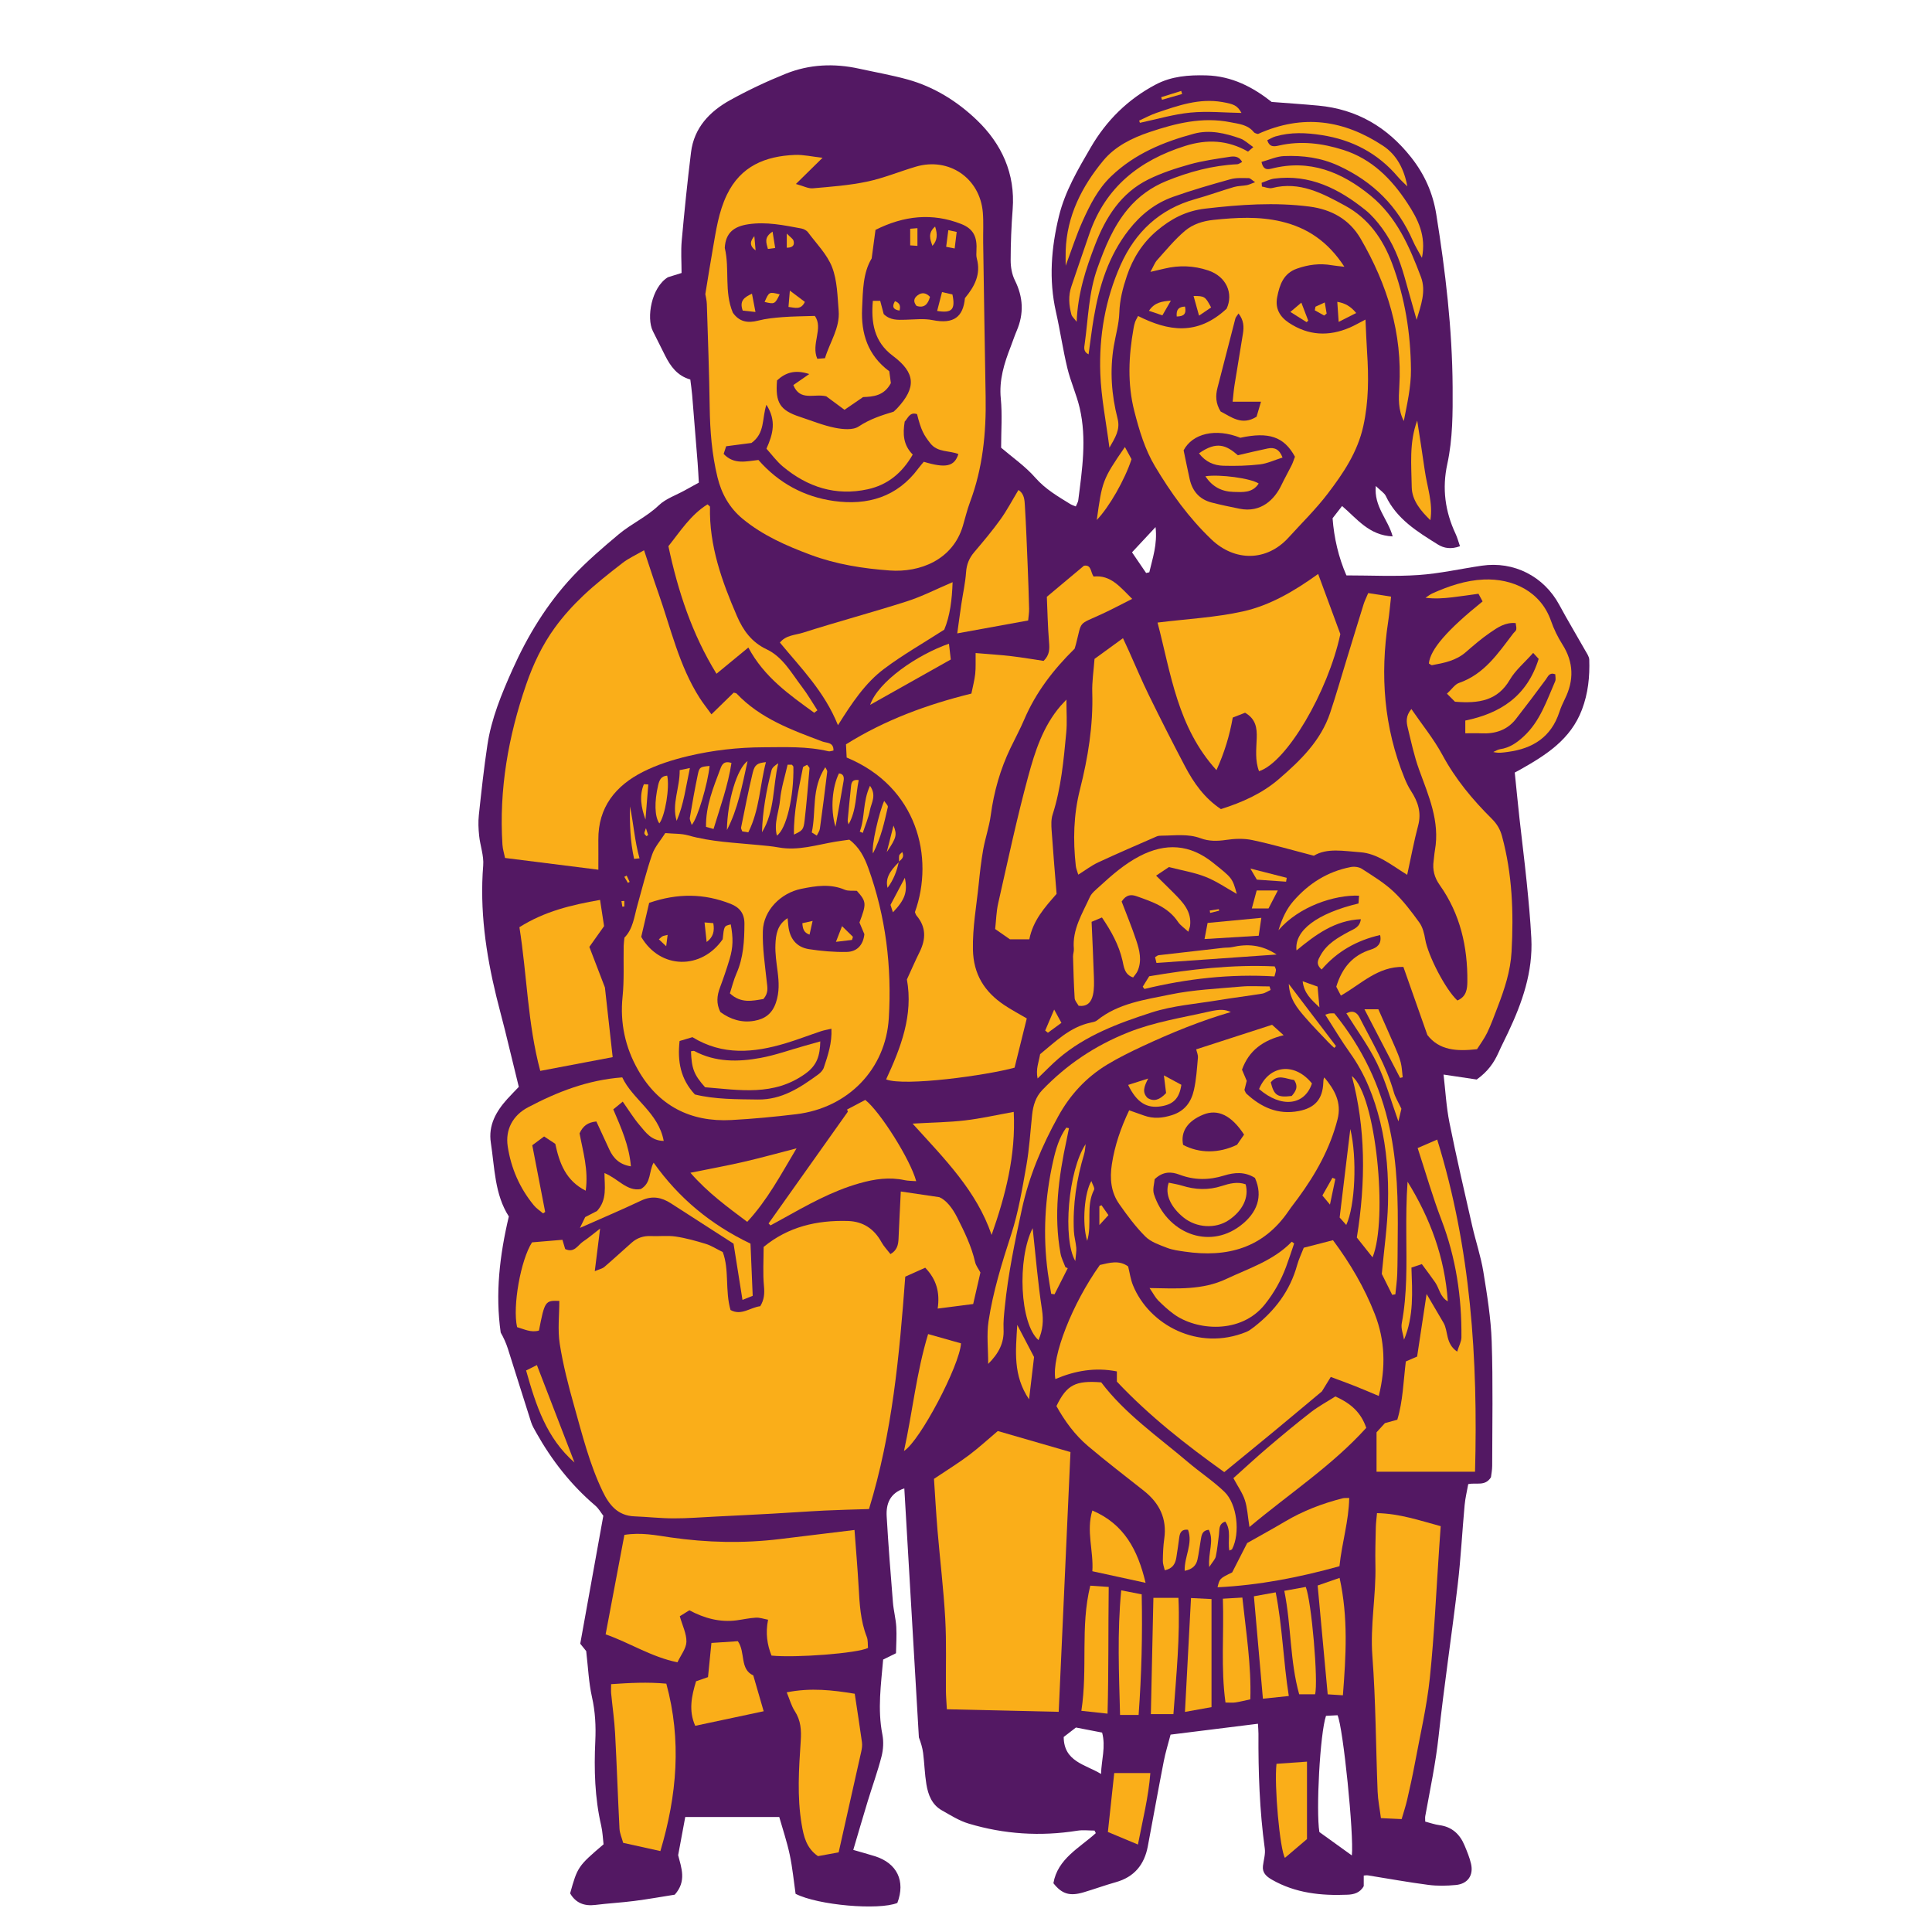 <svg version="1.1" id="svg" xmlns="http://www.w3.org/2000/svg" xmlns:xlink="http://www.w3.org/1999/xlink" x="0px" y="0px"
	 width="200px" height="200px" viewBox="0 0 200 200" enable-background="new 0 0 200 200" xml:space="preserve">
<path class="stroke" fill="#531863"  fill-rule="evenodd" clip-rule="evenodd" d="M147.539,188.572c0.515,0.132,0.982,0.303,1.463,0.366
	c1.305,0.172,2.119,0.934,2.604,2.093c0.261,0.623,0.524,1.255,0.675,1.91c0.274,1.191-0.341,2.076-1.568,2.193
	c-0.939,0.088-1.907,0.111-2.839-0.01c-2.098-0.272-4.181-0.654-6.271-0.987c-0.125-0.021-0.257,0.009-0.429,0.019
	c0,0.404,0,0.784,0,1.094c-0.396,0.721-1.061,0.863-1.668,0.889c-2.733,0.115-5.396-0.154-7.845-1.559
	c-0.606-0.348-1.002-0.739-0.922-1.423c0.071-0.599,0.272-1.216,0.191-1.795c-0.542-3.947-0.677-7.914-0.655-11.892
	c0.001-0.307-0.031-0.614-0.053-1.029c-3.016,0.376-5.95,0.742-9.044,1.126c-0.232,0.896-0.526,1.833-0.712,2.79
	c-0.57,2.921-1.094,5.853-1.646,8.779c-0.358,1.891-1.398,3.17-3.303,3.704c-1.128,0.317-2.232,0.723-3.356,1.055
	c-1.428,0.421-2.238,0.168-3.113-0.946c0.436-2.53,2.687-3.642,4.39-5.185c-0.044-0.087-0.089-0.176-0.134-0.264
	c-0.596,0-1.205-0.079-1.784,0.014c-3.808,0.606-7.562,0.368-11.243-0.736c-0.977-0.292-1.879-0.866-2.779-1.374
	c-1.034-0.583-1.422-1.619-1.6-2.705c-0.175-1.067-0.199-2.157-0.337-3.231c-0.069-0.553-0.243-1.091-0.438-1.615
	c-0.502-8.582-1.004-17.163-1.508-25.778c-1.496,0.498-1.9,1.605-1.826,2.893c0.17,2.97,0.408,5.936,0.646,8.9
	c0.069,0.854,0.298,1.694,0.348,2.547c0.054,0.924-0.014,1.855-0.029,2.727c-0.538,0.266-0.893,0.44-1.33,0.655
	c-0.218,2.557-0.596,5.139-0.08,7.759c0.143,0.726,0.097,1.548-0.087,2.268c-0.402,1.569-0.96,3.098-1.434,4.65
	c-0.509,1.67-0.994,3.345-1.492,5.027c0.853,0.248,1.543,0.436,2.226,0.649c2.305,0.718,3.199,2.576,2.336,4.842
	c-1.923,0.78-8.206,0.244-10.534-0.945c-0.189-1.308-0.318-2.697-0.607-4.054c-0.288-1.351-0.735-2.668-1.083-3.896
	c-3.347,0-6.491,0-9.732,0c-0.253,1.362-0.49,2.635-0.734,3.948c0.33,1.315,0.897,2.693-0.353,4.091
	c-1.337,0.212-2.753,0.466-4.178,0.649c-1.342,0.174-2.696,0.244-4.039,0.412c-1.152,0.143-2.032-0.198-2.613-1.198
	c0.762-2.737,0.821-2.825,3.46-5.075c-0.073-0.606-0.094-1.286-0.244-1.936c-0.667-2.887-0.747-5.811-0.61-8.75
	c0.073-1.539-0.002-3.044-0.346-4.569c-0.335-1.487-0.395-3.035-0.596-4.748c-0.087-0.107-0.306-0.38-0.617-0.765
	c0.78-4.326,1.572-8.708,2.39-13.246c-0.236-0.303-0.479-0.75-0.841-1.058c-2.505-2.133-4.493-4.677-6.099-7.533
	c-0.198-0.353-0.412-0.71-0.535-1.092c-0.813-2.533-1.597-5.074-2.406-7.609c-0.184-0.575-0.433-1.13-0.743-1.673
	c-0.572-4.016-0.113-7.987,0.842-12.016c-1.471-2.294-1.46-5.012-1.862-7.629c-0.278-1.807,0.54-3.241,1.696-4.527
	c0.361-0.4,0.744-0.783,1.198-1.26c-0.469-1.926-0.941-3.89-1.427-5.85c-0.293-1.181-0.619-2.354-0.907-3.538
	c-1.081-4.446-1.721-8.928-1.352-13.53c0.082-1.006-0.312-2.044-0.42-3.075c-0.074-0.711-0.107-1.441-0.03-2.151
	c0.26-2.422,0.522-4.846,0.886-7.255c0.414-2.743,1.472-5.292,2.598-7.809c1.578-3.529,3.578-6.802,6.219-9.624
	c1.472-1.573,3.126-2.989,4.782-4.376c1.302-1.091,2.886-1.792,4.144-2.995c0.725-0.692,1.777-1.042,2.683-1.544
	c0.429-0.238,0.86-0.474,1.46-0.805c-0.041-0.676-0.07-1.367-0.125-2.056c-0.183-2.338-0.371-4.675-0.566-7.011
	c-0.044-0.528-0.125-1.054-0.192-1.607c-1.358-0.388-2.049-1.371-2.61-2.481c-0.427-0.846-0.852-1.691-1.271-2.539
	c-0.673-1.364-0.158-4.511,1.561-5.566c0.377-0.118,0.841-0.262,1.415-0.441c0-1.133-0.083-2.247,0.017-3.345
	c0.276-3.053,0.587-6.104,0.962-9.147c0.315-2.556,1.945-4.243,4.073-5.417c1.851-1.021,3.776-1.931,5.737-2.719
	c2.442-0.982,5-1.092,7.578-0.526c1.672,0.367,3.364,0.663,5.012,1.116c2.757,0.758,5.174,2.275,7.187,4.205
	c2.558,2.453,3.998,5.536,3.71,9.241c-0.137,1.754-0.206,3.516-0.208,5.275c-0.001,0.695,0.129,1.458,0.435,2.071
	c0.866,1.738,0.955,3.448,0.194,5.224c-0.231,0.538-0.41,1.099-0.623,1.645c-0.672,1.728-1.218,3.446-1.027,5.373
	c0.163,1.654,0.034,3.335,0.034,5.091c1.123,0.965,2.481,1.899,3.535,3.1c1.049,1.196,2.347,1.943,3.645,2.744
	c0.147,0.09,0.321,0.14,0.55,0.236c0.101-0.245,0.229-0.436,0.255-0.637c0.405-3.179,0.891-6.369,0.149-9.552
	c-0.325-1.397-0.94-2.727-1.276-4.123c-0.464-1.927-0.747-3.897-1.183-5.832c-0.754-3.343-0.485-6.646,0.315-9.923
	c0.63-2.571,1.97-4.835,3.287-7.097c1.626-2.794,3.844-4.987,6.714-6.506c1.652-0.875,3.416-1.002,5.249-0.954
	c2.666,0.071,4.846,1.232,6.768,2.749c1.687,0.131,3.259,0.234,4.826,0.38c3.998,0.374,7.146,2.224,9.628,5.378
	c1.385,1.76,2.234,3.685,2.584,5.865c0.952,5.931,1.658,11.884,1.693,17.901c0.016,2.667,0.018,5.343-0.55,7.953
	c-0.554,2.542-0.228,4.914,0.857,7.233c0.183,0.39,0.292,0.813,0.455,1.281c-0.907,0.331-1.642,0.229-2.304-0.187
	c-2.107-1.318-4.239-2.616-5.37-5.002c-0.156-0.33-0.539-0.553-1.041-1.044c-0.208,2.141,1.264,3.43,1.746,5.218
	c-2.449-0.108-3.685-1.825-5.235-3.146c-0.338,0.435-0.638,0.82-0.985,1.267c0.153,2.056,0.621,4.052,1.432,5.915
	c2.54,0,5.014,0.129,7.468-0.039c2.193-0.151,4.363-0.645,6.546-0.966c3.327-0.489,6.429,1.106,8.019,4.048
	c0.857,1.588,1.789,3.136,2.676,4.707c0.175,0.311,0.42,0.645,0.432,0.975c0.057,1.764-0.115,3.477-0.758,5.174
	c-1.168,3.079-3.689,4.677-6.345,6.179c-0.153,0.087-0.312,0.168-0.61,0.33c0.16,1.568,0.315,3.17,0.491,4.771
	c0.242,2.196,0.524,4.388,0.746,6.587c0.194,1.927,0.379,3.858,0.478,5.792c0.177,3.483-0.94,6.667-2.402,9.757
	c-0.327,0.694-0.68,1.375-0.992,2.075c-0.469,1.05-1.099,1.966-2.261,2.797c-0.958-0.145-2.099-0.314-3.432-0.513
	c0.194,1.643,0.282,3.335,0.612,4.978c0.718,3.579,1.547,7.137,2.356,10.696c0.36,1.582,0.891,3.133,1.151,4.729
	c0.39,2.4,0.784,4.821,0.866,7.243c0.142,4.282,0.055,8.571,0.05,12.856c0,0.446-0.094,0.891-0.127,1.186
	c-0.61,0.96-1.48,0.528-2.352,0.708c-0.125,0.706-0.307,1.437-0.375,2.178c-0.253,2.739-0.39,5.49-0.713,8.221
	c-0.619,5.235-1.413,10.453-1.979,15.695c-0.301,2.792-0.883,5.521-1.381,8.271C147.512,188.164,147.539,188.341,147.539,188.572z
	 M137.267,177.624c-0.626,1.845-1.043,9.819-0.686,12.028c1.136,0.818,2.238,1.611,3.362,2.421
	c0.229-2.094-0.898-13.234-1.48-14.512C138.096,177.581,137.702,177.602,137.267,177.624z M113.98,183.639
	c0.038-1.439,0.506-2.818,0.11-4.283c-1.032-0.199-1.984-0.384-2.708-0.523c-0.564,0.436-0.952,0.734-1.269,0.979
	C110.133,182.375,112.346,182.646,113.98,183.639z M118.646,59.316c0.11-0.025,0.219-0.049,0.33-0.073
	c0.336-1.455,0.854-2.886,0.646-4.678c-0.917,0.984-1.638,1.757-2.435,2.611C117.71,57.943,118.178,58.629,118.646,59.316z"/>
<path fill-rule="evenodd" clip-rule="evenodd" fill="#faae19" class="fill" d="M93.25,123.343c1.329,0.196,2.465,0.363,3.989,0.588
	c0.682,0.286,1.335,1.082,1.846,2.096c0.754,1.493,1.483,2.981,1.858,4.625c0.085,0.373,0.354,0.705,0.55,1.076
	c-0.237,1.034-0.478,2.084-0.749,3.263c-1.185,0.152-2.361,0.304-3.676,0.473c0.242-1.663-0.111-3.003-1.289-4.231
	c-0.643,0.288-1.317,0.589-2.067,0.926c-0.605,8.118-1.331,16.148-3.754,24.057c-1.537,0.051-3.059,0.082-4.578,0.155
	c-1.797,0.088-3.59,0.223-5.387,0.32c-1.98,0.11-3.962,0.207-5.943,0.305c-1.44,0.071-2.881,0.189-4.321,0.185
	c-1.35-0.002-2.698-0.158-4.049-0.209c-1.74-0.067-2.621-1.182-3.299-2.595c-1.355-2.82-2.102-5.845-2.945-8.833
	c-0.599-2.118-1.152-4.265-1.492-6.436c-0.226-1.449-0.043-2.962-0.043-4.438c-1.462-0.061-1.517,0.024-2.108,3.068
	c-0.816,0.241-1.54-0.144-2.263-0.353c-0.489-2.146,0.376-6.968,1.547-8.777c1.024-0.086,2.045-0.172,3.146-0.264
	c0.096,0.321,0.193,0.647,0.285,0.957c0.96,0.444,1.312-0.423,1.863-0.783c0.539-0.352,1.028-0.78,1.751-1.336
	c-0.201,1.604-0.361,2.881-0.551,4.41c0.489-0.209,0.79-0.265,0.991-0.437c0.956-0.819,1.882-1.675,2.826-2.51
	c0.565-0.5,1.223-0.723,1.991-0.687c0.856,0.039,1.73-0.077,2.57,0.048c1.056,0.157,2.099,0.451,3.123,0.763
	c0.548,0.167,1.045,0.497,1.747,0.842c0.696,1.833,0.223,3.979,0.805,6.001c1.116,0.618,2.048-0.271,3.078-0.394
	c0.404-0.661,0.458-1.308,0.384-2.073c-0.128-1.337-0.035-2.694-0.035-4.061c2.549-2.101,5.519-2.781,8.717-2.688
	c1.576,0.047,2.724,0.809,3.485,2.197c0.233,0.425,0.587,0.785,0.927,1.23c0.695-0.394,0.811-0.971,0.838-1.615
	C93.083,126.634,93.166,125.062,93.25,123.343z"/>
<path fill-rule="evenodd" clip-rule="evenodd" fill="#faae19" class="fill" d="M73.015,30.448c0.291-1.763,0.517-3.225,0.775-4.681
	c0.336-1.905,0.596-3.818,1.456-5.604c1.436-2.978,3.98-4,7.036-4.126c0.87-0.036,1.75,0.172,2.868,0.297
	c-0.966,0.95-1.742,1.712-2.758,2.712c0.784,0.213,1.28,0.489,1.747,0.448c1.879-0.164,3.774-0.304,5.613-0.69
	c1.713-0.36,3.355-1.046,5.04-1.546c3.434-1.019,6.655,1.171,6.951,4.74c0.085,1.031,0.019,2.074,0.035,3.112
	c0.082,5.322,0.159,10.646,0.255,15.968c0.067,3.729-0.298,7.385-1.62,10.908c-0.298,0.796-0.492,1.633-0.736,2.452
	c-1.052,3.535-4.452,4.844-7.566,4.619c-2.782-0.202-5.56-0.638-8.205-1.625c-2.5-0.933-4.935-2-7.019-3.716
	c-1.374-1.131-2.199-2.606-2.616-4.322c-0.578-2.381-0.77-4.8-0.804-7.248c-0.05-3.561-0.184-7.121-0.296-10.681
	C73.156,31.066,73.049,30.667,73.015,30.448z M80.439,39.381c-0.194,2.315,0.302,3.094,2.39,3.778
	c1.194,0.392,2.372,0.878,3.596,1.124c0.798,0.161,1.869,0.266,2.462-0.131c1.159-0.776,2.415-1.17,3.626-1.538
	c0.161-0.154,0.264-0.242,0.356-0.34c2.018-2.172,1.903-3.687-0.453-5.448c-1.931-1.445-2.253-3.424-2.059-5.684
	c0.32,0,0.53,0,0.762,0c0.132,0.502,0.257,0.974,0.362,1.371c0.683,0.661,1.454,0.603,2.229,0.587
	c0.944-0.021,1.918-0.146,2.827,0.037c2.231,0.449,3.169-0.359,3.354-2.275c1.002-1.209,1.671-2.476,1.231-4.092
	c-0.068-0.25-0.055-0.529-0.04-0.792c0.091-1.446-0.294-2.292-1.599-2.8c-2.98-1.161-5.897-0.861-8.851,0.619
	c-0.124,0.916-0.248,1.841-0.397,2.958c-0.905,1.478-0.908,3.359-0.991,5.195c-0.113,2.542,0.564,4.814,2.814,6.484
	c0.055,0.411,0.12,0.888,0.165,1.226c-0.708,1.336-1.854,1.403-2.875,1.445c-0.712,0.488-1.322,0.906-1.925,1.318
	c-0.773-0.571-1.383-1.022-1.888-1.396c-1.22-0.317-2.712,0.553-3.408-1.165c0.539-0.374,0.995-0.69,1.648-1.141
	C82.278,38.23,81.299,38.586,80.439,39.381z M85.403,37.081c0.493-1.659,1.56-3.124,1.414-4.912
	c-0.124-1.519-0.143-3.123-0.678-4.509c-0.514-1.329-1.619-2.433-2.496-3.612c-0.147-0.199-0.441-0.349-0.69-0.396
	c-1.814-0.336-3.615-0.72-5.497-0.436c-1.447,0.219-2.345,0.854-2.428,2.449c0.526,2.159-0.085,4.526,0.837,6.706
	c0.66,0.944,1.534,1.1,2.619,0.819c0.824-0.213,1.688-0.297,2.541-0.362c1.043-0.081,2.093-0.082,3.324-0.123
	c0.92,1.267-0.416,2.91,0.258,4.436C84.835,37.124,85.086,37.104,85.403,37.081z M94.486,47.056
	c-1.108,1.935-2.629,3.15-4.661,3.594c-3.315,0.723-6.24-0.226-8.795-2.366c-0.638-0.534-1.14-1.229-1.687-1.836
	c0.689-1.529,1.045-2.911-0.006-4.547c-0.475,1.438-0.122,2.924-1.544,3.952c-0.7,0.092-1.626,0.214-2.622,0.344
	c-0.082,0.249-0.174,0.529-0.26,0.791c1.086,1.157,2.378,0.751,3.601,0.629c2.105,2.401,4.752,3.823,7.824,4.247
	c3.467,0.48,6.535-0.403,8.731-3.375c0.181-0.245,0.387-0.472,0.562-0.685c2.277,0.686,3.165,0.496,3.582-0.799
	c-0.953-0.391-2.149-0.145-2.907-1.116c-0.652-0.835-0.951-1.314-1.371-3.018c-0.778-0.259-0.945,0.44-1.279,0.773
	C93.444,44.922,93.5,46.066,94.486,47.056z"/>
<path fill-rule="evenodd" clip-rule="evenodd" fill="#faae19" class="fill" d="M64.641,97.066c0.889-0.9,1.005-2.146,1.333-3.31
	c0.497-1.778,0.939-3.573,1.542-5.313c0.269-0.777,0.871-1.437,1.354-2.203c0.871,0.08,1.657,0.037,2.373,0.239
	c2.365,0.67,4.798,0.754,7.217,0.992c0.717,0.07,1.439,0.126,2.147,0.256c2.018,0.365,3.926-0.267,5.869-0.594
	c0.485-0.082,0.973-0.141,1.447-0.209c1.036,0.772,1.559,1.82,1.958,2.922c1.819,5.033,2.451,10.251,2.127,15.564
	c-0.322,5.281-4.226,9.286-9.573,9.932c-2.237,0.269-4.485,0.485-6.735,0.605c-4.255,0.228-7.559-1.501-9.661-5.208
	c-1.31-2.308-1.869-4.836-1.591-7.552c0.178-1.742,0.081-3.511,0.115-5.268C64.568,97.65,64.611,97.383,64.641,97.066z
	 M88.701,92.219c-0.449-0.033-0.896,0.038-1.249-0.113c-1.504-0.641-2.998-0.402-4.514-0.093c-2.111,0.431-3.905,2.226-3.968,4.364
	c-0.051,1.742,0.218,3.496,0.404,5.237c0.064,0.594,0.213,1.154-0.344,1.803c-1.106,0.18-2.32,0.497-3.472-0.585
	c0.222-0.686,0.388-1.391,0.675-2.042c0.733-1.657,0.823-3.395,0.83-5.167c0.005-1.067-0.503-1.69-1.425-2.055
	c-2.752-1.091-5.52-1.113-8.437-0.104c-0.29,1.238-0.581,2.485-0.822,3.521c1.992,3.405,6.259,3.398,8.433,0.247
	c0.14-1.373,0.14-1.373,0.836-1.538c0.26,1.413,0.252,2.353-0.122,3.596c-0.297,0.992-0.632,1.975-0.996,2.945
	c-0.317,0.843-0.4,1.657,0.042,2.531c1.033,0.757,2.206,1.141,3.524,0.907c1.093-0.194,1.842-0.738,2.23-1.888
	c0.366-1.084,0.311-2.114,0.174-3.194c-0.119-0.938-0.269-1.888-0.228-2.824c0.044-0.999,0.183-2.046,1.259-2.717
	c0.031,0.33,0.052,0.549,0.075,0.769c0.135,1.322,0.821,2.232,2.141,2.438c1.283,0.2,2.595,0.312,3.892,0.288
	c1.067-0.02,1.719-0.699,1.841-1.838c-0.167-0.395-0.341-0.807-0.509-1.208C89.712,93.535,89.699,93.339,88.701,92.219z
	 M86.068,106.494c-0.421,0.099-0.765,0.153-1.091,0.262c-1.237,0.413-2.454,0.888-3.703,1.26c-3.236,0.962-6.447,1.277-9.593-0.648
	c-0.408,0.122-0.865,0.257-1.331,0.396c-0.235,2.111,0.099,3.946,1.586,5.537c2.112,0.516,4.316,0.489,6.52,0.521
	c2.465,0.035,4.368-1.224,6.236-2.586c0.246-0.18,0.5-0.445,0.592-0.724C85.706,109.246,86.14,107.974,86.068,106.494z"/>
<path fill-rule="evenodd" clip-rule="evenodd" fill="#faae19" class="fill" d="M139.17,27.615c-0.623-0.074-0.975-0.1-1.321-0.161
	c-1.233-0.214-2.424-0.058-3.596,0.357c-1.398,0.494-1.792,1.68-2.04,2.952c-0.225,1.157,0.257,2.016,1.211,2.65
	c2.01,1.333,4.119,1.438,6.305,0.498c0.486-0.209,0.947-0.48,1.625-0.83c0.061,1.25,0.096,2.315,0.166,3.376
	c0.168,2.571,0.174,5.104-0.394,7.666c-0.6,2.706-2.079,4.88-3.684,6.986c-1.226,1.608-2.688,3.038-4.053,4.541
	c-2.264,2.49-5.571,2.498-7.987,0.188c-2.343-2.237-4.205-4.831-5.843-7.577c-1.036-1.737-1.622-3.702-2.13-5.68
	c-0.735-2.868-0.591-5.721-0.084-8.589c0.039-0.219,0.081-0.442,0.156-0.65c0.076-0.207,0.194-0.397,0.312-0.63
	c3.095,1.555,6.119,2.087,9.166-0.757c0.719-1.545,0.009-3.325-1.919-3.965c-1.487-0.493-2.999-0.551-4.524-0.181
	c-0.382,0.093-0.765,0.178-1.444,0.335c0.319-0.575,0.45-0.95,0.694-1.221c0.931-1.036,1.822-2.127,2.876-3.021
	c0.812-0.688,1.84-1.024,2.977-1.142c2.35-0.243,4.674-0.377,6.998,0.171C135.341,23.57,137.473,25.009,139.17,27.615z
	 M134.053,47.28c-1.13-2.08-2.719-2.604-5.654-1.962c-2.54-1.022-4.947-0.454-5.872,1.298c0.219,1.046,0.413,2.009,0.625,2.968
	c0.276,1.254,1.013,2.108,2.269,2.436c0.957,0.25,1.927,0.446,2.896,0.643c2.228,0.45,3.633-0.971,4.338-2.454
	c0.327-0.688,0.709-1.349,1.046-2.032C133.854,47.865,133.957,47.526,134.053,47.28z M128.212,32.451
	c-0.161,0.251-0.29,0.377-0.329,0.527c-0.625,2.394-1.238,4.792-1.854,7.188c-0.209,0.817-0.182,1.603,0.33,2.432
	c1.099,0.557,2.197,1.503,3.722,0.538c0.145-0.491,0.298-1.01,0.458-1.553c-1.067,0-1.94,0-2.936,0
	c0.072-0.655,0.11-1.187,0.194-1.712c0.282-1.774,0.583-3.546,0.869-5.319C128.781,33.841,128.764,33.156,128.212,32.451z"/>
<path fill-rule="evenodd" clip-rule="evenodd" fill="#faae19" class="fill" d="M73.649,73.946c0.887-0.864,1.607-1.566,2.304-2.246
	c0.143,0.046,0.252,0.046,0.304,0.102c2.447,2.582,5.675,3.756,8.89,4.963c0.433,0.163,1.159,0.053,1.133,0.93
	c-0.189,0.031-0.368,0.113-0.519,0.077c-2.222-0.529-4.475-0.422-6.732-0.414c-2.629,0.011-5.225,0.303-7.768,0.905
	c-1.611,0.383-3.235,0.894-4.705,1.639c-2.827,1.434-4.646,3.658-4.616,7.033c0.009,0.98,0.001,1.96,0.001,3.097
	c-3.312-0.417-6.415-0.808-9.659-1.216c-0.086-0.431-0.239-0.901-0.269-1.378c-0.363-5.702,0.602-11.204,2.458-16.583
	c0.726-2.104,1.671-4.098,2.972-5.887c0.868-1.194,1.878-2.309,2.952-3.324c1.276-1.203,2.664-2.293,4.054-3.369
	c0.631-0.489,1.382-0.825,2.223-1.313c0.515,1.541,0.972,2.978,1.475,4.4c1.301,3.687,2.145,7.556,4.293,10.908
	C72.75,72.756,73.112,73.207,73.649,73.946z"/>
<path fill-rule="evenodd" clip-rule="evenodd" fill="#faae19" class="fill" d="M91.731,111.74c1.52-3.286,2.824-6.631,2.152-10.346
	c0.44-0.957,0.849-1.908,1.309-2.832c0.663-1.335,0.696-2.593-0.313-3.781c-0.084-0.1-0.114-0.243-0.166-0.36
	c2.027-5.643,0.26-12.966-7.067-16.002c-0.021-0.398-0.042-0.836-0.069-1.366c4.024-2.523,8.394-4.122,12.981-5.254
	c0.145-0.721,0.323-1.374,0.396-2.038c0.07-0.646,0.031-1.305,0.042-2.158c1.354,0.115,2.513,0.184,3.663,0.319
	c1.155,0.134,2.303,0.334,3.375,0.493c0.647-0.632,0.62-1.265,0.561-1.971c-0.132-1.607-0.162-3.224-0.227-4.663
	c1.411-1.181,2.617-2.19,3.844-3.218c0.785-0.125,0.669,0.655,0.997,1.121c1.785-0.197,2.758,1.104,3.995,2.311
	c-1.105,0.555-2.111,1.095-3.147,1.572c-2.51,1.157-2.034,0.629-2.67,3.103c-0.045,0.174-0.101,0.346-0.141,0.481
	c-2.194,2.156-4.019,4.521-5.22,7.341c-0.424,0.995-0.943,1.95-1.412,2.926c-1.065,2.212-1.724,4.536-2.051,6.973
	c-0.159,1.2-0.571,2.363-0.784,3.56c-0.212,1.192-0.344,2.4-0.467,3.606c-0.23,2.238-0.64,4.447-0.595,6.729
	c0.049,2.572,1.191,4.376,3.222,5.743c0.744,0.502,1.542,0.92,2.353,1.399c-0.424,1.711-0.843,3.402-1.263,5.095
	C102.182,111.317,93.64,112.49,91.731,111.74z"/>
<path fill-rule="evenodd" clip-rule="evenodd" fill="#faae19" class="fill" d="M141.637,61.395c0.83,0.129,1.531,0.238,2.366,0.369
	c-0.104,0.913-0.172,1.751-0.299,2.579c-0.848,5.553-0.44,10.976,1.694,16.214c0.187,0.458,0.402,0.914,0.67,1.326
	c0.717,1.104,1.099,2.226,0.738,3.578c-0.427,1.602-0.727,3.236-1.135,5.102c-1.692-1.051-3.088-2.217-4.877-2.341
	c-1.69-0.118-3.433-0.468-4.785,0.363c-2.272-0.589-4.306-1.182-6.371-1.621c-0.864-0.184-1.812-0.151-2.692-0.02
	c-0.921,0.139-1.793,0.154-2.659-0.167c-1.316-0.489-2.675-0.275-4.021-0.27c-0.179,0.002-0.373,0.012-0.533,0.082
	c-2.022,0.884-4.049,1.755-6.05,2.685c-0.685,0.319-1.297,0.792-2.062,1.269c-0.103-0.357-0.223-0.627-0.255-0.906
	c-0.295-2.664-0.237-5.278,0.433-7.921c0.829-3.276,1.375-6.619,1.271-10.036c-0.034-1.12,0.145-2.244,0.234-3.471
	c0.943-0.687,1.876-1.366,2.946-2.143c0.271,0.588,0.457,0.983,0.637,1.383c0.684,1.518,1.327,3.057,2.06,4.55
	c1.207,2.46,2.446,4.904,3.723,7.328c0.906,1.722,2.014,3.297,3.72,4.43c2.21-0.7,4.255-1.608,5.991-3.103
	c2.232-1.924,4.346-3.963,5.315-6.862c0.601-1.797,1.123-3.621,1.678-5.432c0.595-1.937,1.182-3.874,1.785-5.808
	C141.264,62.214,141.429,61.893,141.637,61.395z"/>
<path fill-rule="evenodd" clip-rule="evenodd" fill="#faae19" class="fill" d="M113.86,130.949c1.017-0.23,1.983-0.531,2.924,0.152
	c0.162,0.646,0.25,1.328,0.499,1.944c1.675,4.124,6.772,6.854,11.721,4.841c0.286-0.116,0.546-0.311,0.793-0.502
	c2.159-1.673,3.743-3.744,4.48-6.416c0.167-0.603,0.444-1.174,0.688-1.804c0.983-0.254,1.93-0.499,3.025-0.78
	c1.786,2.401,3.254,4.902,4.323,7.634c1.07,2.733,1.155,5.529,0.417,8.491c-0.821-0.343-1.621-0.69-2.43-1.011
	c-0.788-0.314-1.584-0.6-2.539-0.958c-0.253,0.414-0.544,0.888-0.917,1.495c-1.569,1.309-3.26,2.729-4.961,4.137
	c-1.697,1.402-3.403,2.79-5.149,4.221c-3.946-2.824-7.737-5.784-11.116-9.371c0-0.299,0-0.636,0-1.054
	c-2.248-0.444-4.338-0.071-6.37,0.794C108.84,140.429,111.03,134.903,113.86,130.949z"/>
<path fill-rule="evenodd" clip-rule="evenodd" fill="#faae19" class="fill" d="M96.686,153.089c1.387-0.931,2.535-1.634,3.605-2.438
	c1.042-0.783,2.006-1.671,3.001-2.511c2.54,0.734,5.036,1.457,7.523,2.176c-0.407,8.97-0.811,17.906-1.218,26.891
	c-3.815-0.086-7.655-0.175-11.578-0.265c-0.041-0.777-0.093-1.353-0.098-1.928c-0.022-2.481,0.068-4.968-0.07-7.442
	c-0.17-3.05-0.542-6.09-0.798-9.137C96.899,156.596,96.798,154.754,96.686,153.089z"/>
<path fill-rule="evenodd" clip-rule="evenodd" fill="#faae19" class="fill" d="M150.868,103.571c0.944-0.405,1.023-1.197,1.032-1.962
	c0.035-3.604-0.741-6.999-2.853-9.978c-0.569-0.803-0.769-1.6-0.636-2.532c0.051-0.356,0.068-0.717,0.131-1.071
	c0.537-3.006-0.66-5.659-1.644-8.373c-0.504-1.392-0.812-2.856-1.164-4.3c-0.145-0.595-0.238-1.23,0.372-1.956
	c1.121,1.636,2.325,3.108,3.211,4.75c1.348,2.5,3.121,4.633,5.111,6.607c0.536,0.533,0.863,1.078,1.063,1.814
	c1.066,3.927,1.206,7.917,0.986,11.946c-0.11,2.018-0.733,3.892-1.449,5.748c-0.341,0.885-0.66,1.781-1.07,2.633
	c-0.304,0.633-0.738,1.207-1.057,1.715c-2.103,0.237-3.905,0.129-5.14-1.469c-0.843-2.394-1.65-4.686-2.483-7.049
	c-2.643-0.06-4.37,1.777-6.468,2.969c-0.196-0.377-0.354-0.678-0.479-0.92c0.596-1.943,1.684-3.261,3.595-3.849
	c0.601-0.186,1.149-0.569,0.944-1.5c-2.408,0.551-4.447,1.695-6.055,3.569c-0.658-0.582-0.347-1.035-0.121-1.451
	c0.659-1.212,1.81-1.855,2.966-2.479c0.507-0.272,1.105-0.436,1.215-1.277c-2.675,0.116-4.671,1.589-6.66,3.232
	c-0.249-2.078,2.17-3.842,6.418-4.862c0.018-0.249,0.036-0.526,0.056-0.807c-2.516-0.102-6.22,1.103-8.341,3.579
	c0.389-1.265,0.851-2.222,1.543-3.018c1.581-1.819,3.541-3.064,5.934-3.523c0.365-0.071,0.852-0.014,1.154,0.182
	c1.127,0.729,2.299,1.438,3.272,2.35c1.011,0.949,1.865,2.083,2.682,3.214c0.349,0.484,0.507,1.15,0.61,1.757
	C147.822,98.893,149.614,102.413,150.868,103.571z"/>
<path fill-rule="evenodd" clip-rule="evenodd" fill="#faae19" class="fill" d="M129.929,18.861c-0.333-0.22-0.497-0.419-0.661-0.421
	c-0.629-0.004-1.289-0.055-1.882,0.111c-1.996,0.556-3.993,1.129-5.945,1.824c-1.859,0.662-3.358,1.849-4.59,3.428
	c-2.097,2.685-3.059,5.795-3.619,9.072c-0.211,1.232-0.355,2.475-0.544,3.808c-0.57-0.283-0.448-0.746-0.401-1.084
	c0.367-2.629,0.411-5.319,1.323-7.855c0.778-2.166,1.629-4.28,3.139-6.096c1.108-1.334,2.482-2.294,4.006-2.914
	c2.332-0.95,4.779-1.61,7.33-1.733c0.147-0.007,0.29-0.131,0.498-0.231c-0.327-0.633-0.863-0.603-1.312-0.533
	c-1.377,0.214-2.772,0.403-4.11,0.778c-1.464,0.411-2.937,0.891-4.295,1.565c-2.828,1.403-4.401,3.909-5.502,6.761
	c-0.96,2.489-1.787,5.01-1.91,7.97c-0.286-0.38-0.487-0.539-0.541-0.738c-0.26-0.973-0.339-1.954-0.001-2.934
	c0.629-1.831,1.242-3.668,1.88-5.496c1.67-4.778,5.159-7.536,9.87-9.028c2.29-0.726,4.43-0.623,6.533,0.58
	c0.157-0.132,0.286-0.242,0.548-0.466c-0.504-0.338-0.899-0.735-1.376-0.901c-1.542-0.539-3.135-0.926-4.771-0.486
	c-3.167,0.852-6.136,2.079-8.568,4.405c-1.381,1.321-2.196,2.964-2.956,4.641c-0.639,1.413-1.11,2.899-1.756,4.622
	c0-0.688-0.013-1.126,0.002-1.564c0.123-3.594,1.667-6.631,3.889-9.317c1.222-1.479,2.982-2.347,4.79-2.954
	c2.708-0.91,5.459-1.601,8.37-1.022c0.891,0.179,1.786,0.239,2.42,1.02c0.122,0.151,0.396,0.179,0.44,0.197
	c4.665-2.108,8.917-1.428,12.935,1.216c1.426,0.939,2.2,2.434,2.523,4.208c-0.326-0.328-0.677-0.633-0.975-0.985
	c-2.076-2.447-4.711-3.827-7.875-4.322c-1.628-0.255-3.221-0.325-4.81,0.139c-0.282,0.083-0.541,0.248-0.837,0.387
	c0.23,0.76,0.733,0.662,1.216,0.552c2.271-0.518,4.496-0.234,6.67,0.459c2.939,0.938,4.981,2.999,6.624,5.513
	c1.075,1.646,1.963,3.35,1.5,5.656c-0.365-0.679-0.687-1.189-0.925-1.735c-1.565-3.593-4.118-6.144-7.699-7.797
	c-1.844-0.85-3.709-1.08-5.649-1.004c-0.772,0.03-1.531,0.387-2.337,0.606c0.169,0.766,0.519,0.826,1.031,0.695
	c3.951-1.012,7.272,0.343,10.271,2.8c2.693,2.205,4.025,5.286,5.207,8.421c0.558,1.48-0.018,2.963-0.45,4.43
	c-0.421-1.494-0.841-2.989-1.265-4.482c-0.509-1.791-1.203-3.505-2.314-5.008c-0.504-0.682-1.069-1.353-1.726-1.88
	c-2.747-2.204-5.755-3.73-9.43-3.25c-0.447,0.059-0.873,0.284-1.309,0.433c0.01,0.13,0.021,0.259,0.031,0.388
	c0.355,0.058,0.74,0.235,1.059,0.154c2.853-0.727,5.223,0.559,7.563,1.833c2.405,1.311,3.894,3.429,4.847,5.96
	c1.336,3.55,1.926,7.245,1.958,11.006c0.015,1.776-0.397,3.556-0.742,5.323c-0.59-1.145-0.539-2.345-0.466-3.533
	c0.339-5.555-1.247-10.603-4.001-15.345c-1.177-2.025-3.055-3.034-5.3-3.324c-3.596-0.462-7.168-0.208-10.776,0.211
	c-2.045,0.238-3.585,1.083-5.02,2.295c-1.466,1.239-2.485,2.827-3.106,4.681c-0.419,1.248-0.738,2.474-0.78,3.81
	c-0.038,1.158-0.38,2.304-0.573,3.457c-0.423,2.532-0.237,5.038,0.396,7.51c0.288,1.128-0.244,1.949-0.847,2.997
	c-0.349-2.708-0.854-5.184-0.944-7.676c-0.142-3.866,0.51-7.659,2.091-11.217c1.524-3.43,4.044-5.811,7.74-6.84
	c1.346-0.375,2.662-0.856,4.002-1.251c0.425-0.125,0.89-0.11,1.33-0.192C129.297,19.125,129.519,19.012,129.929,18.861z"/>
<path fill-rule="evenodd" clip-rule="evenodd" fill="#faae19" class="fill" d="M64.638,158.89c1.75-0.277,3.256,0.042,4.77,0.261
	c3.768,0.546,7.544,0.632,11.329,0.171c2.545-0.309,5.09-0.619,7.721-0.939c0.15,2.038,0.318,3.956,0.426,5.875
	c0.099,1.76,0.185,3.513,0.843,5.186c0.141,0.356,0.093,0.787,0.129,1.151c-1.083,0.552-7.466,1.044-9.991,0.791
	c-0.444-1.126-0.634-2.302-0.355-3.713c-0.452-0.083-0.86-0.235-1.258-0.213c-0.673,0.036-1.339,0.192-2.01,0.279
	c-1.715,0.219-3.308-0.204-4.88-1.042c-0.374,0.233-0.741,0.462-0.991,0.617c0.276,0.978,0.709,1.819,0.687,2.648
	c-0.02,0.689-0.576,1.365-0.928,2.119c-2.716-0.553-4.921-2.014-7.436-2.894C63.352,165.706,63.99,162.326,64.638,158.89z"/>
<path fill-rule="evenodd" clip-rule="evenodd" fill="#faae19" class="fill" d="M131.686,106.086c0.281,0.253,0.666,0.602,1.195,1.079
	c-2.124,0.521-3.59,1.571-4.31,3.567c0.152,0.358,0.307,0.725,0.492,1.159c-0.069,0.274-0.156,0.617-0.239,0.943
	c0.079,0.15,0.115,0.297,0.207,0.383c1.533,1.414,3.268,2.212,5.416,1.797c1.682-0.324,2.478-1.232,2.542-2.953
	c0.007-0.168,0.001-0.336,0.105-0.528c1.046,1.255,1.816,2.572,1.371,4.326c-0.769,3.026-2.263,5.679-4.088,8.17
	c-0.32,0.438-0.661,0.857-0.964,1.305c-2.622,3.872-6.369,4.878-10.762,4.235c-0.622-0.092-1.266-0.17-1.845-0.396
	c-0.783-0.306-1.664-0.596-2.233-1.164c-1.013-1.009-1.88-2.182-2.705-3.359c-0.868-1.237-0.997-2.638-0.766-4.141
	c0.298-1.938,0.92-3.74,1.789-5.571c0.551,0.194,1.046,0.367,1.541,0.544c0.972,0.349,1.896,0.273,2.894-0.045
	c1.338-0.426,1.992-1.373,2.269-2.6c0.246-1.093,0.314-2.227,0.414-3.348c0.026-0.293-0.123-0.603-0.182-0.859
	C126.397,107.799,128.952,106.971,131.686,106.086z M129.91,121.934c-1.06-0.667-2.142-0.568-3.189-0.243
	c-1.569,0.486-3.08,0.495-4.633-0.095c-0.807-0.305-1.687-0.367-2.56,0.477c-0.026,0.421-0.234,1.045-0.072,1.548
	c1.284,3.954,5.577,5.793,8.921,3.283C130.158,125.566,130.769,123.839,129.91,121.934z M128.785,117.455
	c-1.304-2.003-2.726-2.686-4.232-2.067c-1.625,0.667-2.358,1.771-2.078,3.128c1.679,0.896,3.706,0.895,5.584-0.012
	C128.299,118.157,128.549,117.796,128.785,117.455z"/>
<path fill-rule="evenodd" clip-rule="evenodd" fill="#faae19" class="fill" d="M136.454,59.417c0.809,2.192,1.524,4.128,2.298,6.225
	c-1.271,5.954-5.558,13.29-8.418,14.193c-0.429-1.123-0.278-2.285-0.238-3.434c0.036-1.029-0.089-1.975-1.206-2.618
	c-0.401,0.157-0.846,0.332-1.275,0.5c-0.337,1.894-0.865,3.632-1.687,5.442c-4.042-4.444-4.715-9.993-6.099-15.277
	c3.071-0.38,6.014-0.524,8.848-1.156C131.481,62.667,133.997,61.184,136.454,59.417z"/>
<path fill-rule="evenodd" clip-rule="evenodd" fill="#faae19" class="fill" d="M142.547,156.639c2.335,0.043,4.398,0.758,6.594,1.35
	c-0.059,0.833-0.108,1.538-0.157,2.245c-0.31,4.493-0.5,8.998-0.969,13.475c-0.313,2.988-1.012,5.937-1.56,8.9
	c-0.23,1.239-0.503,2.471-0.786,3.698c-0.149,0.65-0.363,1.286-0.571,2.006c-0.742-0.035-1.398-0.064-2.145-0.101
	c-0.126-0.976-0.308-1.857-0.343-2.746c-0.185-4.679-0.189-9.37-0.542-14.034c-0.24-3.175,0.39-6.275,0.314-9.419
	c-0.031-1.306,0.015-2.614,0.042-3.92C142.435,157.653,142.497,157.215,142.547,156.639z"/>
<path fill-rule="evenodd" clip-rule="evenodd" fill="#faae19" class="fill" d="M152.696,152.354c-3.485,0-6.77,0-10.197,0c0-1.362,0-2.646,0-4.08
	c0.224-0.246,0.556-0.61,0.866-0.951c0.431-0.12,0.811-0.226,1.283-0.355c0.589-1.944,0.629-3.976,0.883-6.032
	c0.326-0.142,0.641-0.277,1.169-0.507c0.303-1.996,0.623-4.111,0.98-6.478c0.648,1.104,1.197,2.043,1.749,2.981
	c0.515,0.874,0.18,2.141,1.417,2.988c0.189-0.61,0.436-1.041,0.44-1.473c0.04-4.18-0.568-8.243-2.073-12.179
	c-0.914-2.388-1.617-4.857-2.458-7.423c0.766-0.332,1.36-0.588,2.024-0.877C152.265,129.226,153.005,140.67,152.696,152.354z"/>
<path fill-rule="evenodd" clip-rule="evenodd" fill="#faae19" class="fill" d="M109.361,145.559c1.06-2.2,1.963-2.668,4.637-2.458
	c2.465,3.261,5.862,5.607,8.981,8.257c1.233,1.048,2.6,1.95,3.765,3.064c1.334,1.274,1.657,4.293,0.803,5.942
	c-0.032,0.061-0.145,0.078-0.284,0.148c-0.193-0.987,0.233-2.061-0.423-3c-0.721,0.249-0.587,0.845-0.655,1.342
	c-0.102,0.757-0.167,1.521-0.325,2.265c-0.063,0.3-0.333,0.557-0.68,1.102c-0.139-1.509,0.536-2.693-0.046-3.858
	c-0.73,0.078-0.752,0.612-0.837,1.086c-0.117,0.664-0.19,1.336-0.334,1.995c-0.137,0.62-0.534,1.014-1.325,1.167
	c-0.053-1.462,0.879-2.805,0.346-4.25c-0.621-0.074-0.833,0.257-0.903,0.761c-0.101,0.714-0.189,1.431-0.311,2.142
	c-0.104,0.61-0.368,1.112-1.192,1.293c-0.072-0.327-0.205-0.647-0.201-0.967c0.011-0.766,0.036-1.537,0.145-2.292
	c0.299-2.088-0.495-3.689-2.097-4.962c-1.938-1.54-3.913-3.04-5.799-4.642C111.28,148.55,110.235,147.13,109.361,145.559z"/>
<path fill-rule="evenodd" clip-rule="evenodd" fill="#faae19" class="fill" d="M151.687,75.909c0-0.529,0-0.87,0-1.317
	c3.602-0.739,6.386-2.492,7.595-6.386c-0.064-0.07-0.268-0.292-0.568-0.618c-0.915,1.03-1.846,1.799-2.417,2.778
	c-1.25,2.142-3.152,2.485-5.68,2.274c-0.123-0.124-0.429-0.43-0.829-0.831c0.522-0.481,0.823-0.966,1.24-1.109
	c2.619-0.901,4.049-3.066,5.607-5.108c0.109-0.143,0.291-0.263,0.326-0.419c0.043-0.193-0.03-0.413-0.059-0.672
	c-1.098-0.097-1.883,0.468-2.638,0.984c-0.891,0.609-1.715,1.322-2.532,2.032c-1.005,0.873-2.239,1.113-3.481,1.339
	c-0.099,0.019-0.228-0.118-0.334-0.177c0.15-1.453,1.885-3.458,5.561-6.421c-0.13-0.241-0.268-0.496-0.427-0.792
	c-0.953,0.129-1.841,0.265-2.731,0.369c-0.887,0.102-1.778,0.171-2.748,0.043c0.232-0.151,0.45-0.334,0.699-0.447
	c1.697-0.764,3.47-1.361,5.321-1.44c2.992-0.128,5.899,1.213,6.97,4.287c0.294,0.845,0.697,1.673,1.177,2.429
	c1.177,1.853,1.213,3.715,0.258,5.648c-0.22,0.444-0.423,0.9-0.578,1.371c-0.846,2.575-2.746,3.768-5.315,4.109
	c-0.479,0.063-0.952,0.154-1.521,0.012c0.234-0.101,0.46-0.256,0.704-0.291c0.988-0.141,1.739-0.668,2.452-1.328
	c1.688-1.562,2.371-3.685,3.25-5.698c0.093-0.214,0.013-0.504,0.013-0.732c-0.622-0.218-0.737,0.213-0.978,0.542
	c-1.011,1.376-2.044,2.737-3.093,4.085c-0.911,1.168-2.16,1.559-3.598,1.488C152.842,75.888,152.35,75.909,151.687,75.909z"/>
<path fill-rule="evenodd" clip-rule="evenodd" fill="#faae19" class="fill" d="M55.927,110.858c-1.308-4.885-1.373-9.944-2.157-14.875
	c2.615-1.65,5.381-2.305,8.348-2.824c0.162,1.054,0.303,1.974,0.416,2.713c-0.562,0.792-0.997,1.407-1.524,2.15
	c0.48,1.25,0.954,2.489,1.611,4.2c0.224,2.012,0.508,4.564,0.803,7.213C60.987,109.898,58.53,110.363,55.927,110.858z"/>
<path fill-rule="evenodd" clip-rule="evenodd" fill="#faae19" class="fill" d="M86.746,75.072c-1.406-3.495-3.822-5.897-6.01-8.552
	c0.617-0.778,1.599-0.772,2.393-1.025c3.565-1.138,7.186-2.104,10.75-3.244c1.571-0.503,3.057-1.273,4.734-1.985
	c-0.059,1.798-0.267,3.49-0.865,4.917c-2.188,1.41-4.303,2.608-6.231,4.057C89.562,70.708,88.198,72.763,86.746,75.072z"/>
<path fill-rule="evenodd" clip-rule="evenodd" fill="#faae19" class="fill" d="M64.51,190.771c-0.142-0.526-0.356-0.992-0.381-1.467
	c-0.17-3.281-0.276-6.564-0.453-9.845c-0.075-1.389-0.276-2.771-0.41-4.157c-0.025-0.259-0.003-0.523-0.003-0.958
	c1.891-0.129,3.756-0.235,5.714-0.052c1.594,5.839,1.107,11.555-0.614,17.33C67.119,191.348,65.907,191.08,64.51,190.771z"/>
<path fill-rule="evenodd" clip-rule="evenodd" fill="#faae19" class="fill" d="M81.441,175.191c2.494-0.499,4.774-0.231,7.042,0.146
	c0.265,1.761,0.522,3.394,0.748,5.03c0.042,0.304-0.004,0.633-0.071,0.938c-0.77,3.467-1.551,6.932-2.343,10.451
	c-0.825,0.151-1.52,0.279-2.14,0.392c-1.206-0.835-1.477-2.034-1.689-3.291c-0.485-2.875-0.286-5.755-0.097-8.63
	c0.074-1.122,0.016-2.123-0.617-3.094C81.919,176.588,81.748,175.925,81.441,175.191z"/>
<path fill-rule="evenodd" clip-rule="evenodd" fill="#faae19" class="fill" d="M60.632,123.261c-2.055-1.039-2.715-2.828-3.148-4.85
	c-0.334-0.221-0.699-0.463-1.157-0.765c-0.407,0.303-0.78,0.579-1.226,0.91c0.456,2.357,0.896,4.629,1.335,6.903
	c-0.072,0.05-0.145,0.101-0.217,0.151c-0.319-0.274-0.687-0.509-0.951-0.829c-1.47-1.783-2.364-3.839-2.71-6.113
	c-0.261-1.708,0.511-3.202,2.105-4.04c3.007-1.584,6.137-2.825,9.753-3.098c1.074,2.292,3.744,3.642,4.291,6.577
	c-1.303-0.017-1.867-0.897-2.483-1.615c-0.631-0.735-1.14-1.575-1.758-2.451c-0.381,0.311-0.644,0.526-0.98,0.801
	c0.809,1.898,1.646,3.741,1.824,5.898c-1.13-0.174-1.797-0.791-2.228-1.731c-0.445-0.973-0.898-1.944-1.347-2.914
	c-0.902,0.089-1.395,0.474-1.738,1.23C60.338,119.188,60.938,121.1,60.632,123.261z"/>
<path fill-rule="evenodd" clip-rule="evenodd" fill="#faae19" class="fill" d="M106.555,97.236c-0.708,0-1.286,0-2.009,0
	c-0.401-0.28-0.912-0.635-1.527-1.063c0.101-0.9,0.118-1.804,0.314-2.668c0.995-4.384,1.926-8.787,3.103-13.122
	c0.702-2.588,1.534-5.197,3.354-7.308c0.136-0.158,0.284-0.307,0.605-0.654c0,1.298,0.083,2.358-0.016,3.401
	c-0.27,2.867-0.527,5.74-1.415,8.51c-0.158,0.494-0.139,1.068-0.103,1.598c0.15,2.2,0.34,4.396,0.517,6.603
	C108.16,93.921,106.945,95.265,106.555,97.236z"/>
<path fill-rule="evenodd" clip-rule="evenodd" fill="#faae19" class="fill" d="M84.286,73.784c-2.566-1.863-5.178-3.679-6.817-6.752
	c-1.111,0.915-2.167,1.784-3.298,2.715c-2.531-4.109-3.984-8.53-4.978-13.204c1.223-1.533,2.303-3.249,4.047-4.332
	c0.145,0.137,0.259,0.196,0.258,0.252c-0.094,4.026,1.232,7.706,2.793,11.316c0.63,1.458,1.504,2.699,3.068,3.436
	c1.684,0.794,2.578,2.475,3.668,3.901c0.584,0.764,1.064,1.608,1.591,2.415C84.508,73.615,84.396,73.699,84.286,73.784z"/>
<path fill-rule="evenodd" clip-rule="evenodd" fill="#faae19" class="fill" d="M128.032,92.535c-1.068-0.597-2.089-1.31-3.216-1.757
	c-1.16-0.46-2.422-0.662-3.806-1.02c-0.315,0.21-0.741,0.495-1.331,0.888c0.703,0.692,1.277,1.247,1.838,1.813
	c0.931,0.94,1.857,1.888,1.678,3.378c-0.016,0.13-0.073,0.255-0.18,0.615c-0.416-0.39-0.821-0.65-1.067-1.018
	c-1.03-1.546-2.666-2.082-4.282-2.655c-0.539-0.191-1.066-0.202-1.554,0.547c0.481,1.268,1.048,2.627,1.512,4.023
	c0.342,1.024,0.608,2.095,0.138,3.167c-0.102,0.232-0.29,0.427-0.46,0.669c-0.911-0.295-0.959-1.119-1.106-1.757
	c-0.375-1.617-1.147-3.013-2.122-4.452c-0.309,0.13-0.61,0.256-1.073,0.45c0.083,1.915,0.177,3.801,0.238,5.688
	c0.019,0.625,0.037,1.271-0.098,1.874c-0.153,0.685-0.536,1.254-1.485,1.126c-0.135-0.248-0.39-0.508-0.408-0.785
	c-0.091-1.431-0.128-2.867-0.168-4.301c-0.007-0.268,0.105-0.542,0.083-0.807c-0.172-2.009,0.88-3.646,1.654-5.356
	c0.19-0.422,0.62-0.751,0.979-1.081c1.297-1.189,2.611-2.346,4.197-3.167c2.684-1.39,5.183-1.222,7.565,0.682
	C127.559,90.901,127.573,90.882,128.032,92.535z"/>
<path fill-rule="evenodd" clip-rule="evenodd" fill="#faae19" class="fill" d="M138.235,144.562c1.675,0.746,2.669,1.704,3.199,3.249
	c-3.539,3.914-7.914,6.765-12.092,10.265c-0.181-1.135-0.215-1.995-0.473-2.781c-0.245-0.747-0.726-1.415-1.188-2.278
	c1.131-1.01,2.308-2.103,3.528-3.143c1.474-1.255,2.961-2.497,4.491-3.681C136.507,145.568,137.417,145.082,138.235,144.562z"/>
<path fill-rule="evenodd" clip-rule="evenodd" fill="#faae19" class="fill" d="M87.693,114.854c0.633-0.334,1.267-0.668,1.879-0.99
	c1.537,1.206,4.679,6.191,5.272,8.41c-0.431-0.035-0.824-0.026-1.197-0.104c-1.589-0.344-3.112-0.119-4.664,0.32
	c-2.9,0.819-5.478,2.293-8.078,3.737c-0.379,0.211-0.762,0.417-1.143,0.625c-0.067-0.067-0.133-0.134-0.2-0.202
	c2.735-3.856,5.471-7.712,8.206-11.567C87.745,115.007,87.719,114.931,87.693,114.854z"/>
<path fill-rule="evenodd" clip-rule="evenodd" fill="#faae19" class="fill" d="M106.434,64.232c-2.474,0.45-4.852,0.883-7.34,1.336
	c0.143-1.021,0.274-2.02,0.422-3.016c0.165-1.112,0.416-2.217,0.493-3.334c0.058-0.816,0.33-1.457,0.849-2.067
	c0.934-1.099,1.865-2.206,2.705-3.376c0.676-0.94,1.217-1.977,1.865-3.049c0.614,0.391,0.633,1.043,0.667,1.621
	c0.127,2.07,0.204,4.144,0.289,6.215c0.061,1.486,0.113,2.973,0.148,4.459C106.541,63.411,106.471,63.804,106.434,64.232z"/>
<path fill-rule="evenodd" clip-rule="evenodd" fill="#faae19" class="fill" d="M127.417,104.766c-3.109,0.905-6.142,2.141-9.127,3.533
	c-1.255,0.585-2.479,1.186-3.666,1.903c-2.191,1.326-3.845,3.133-5.065,5.338c-1.686,3.045-3.035,6.217-3.779,9.658
	c-0.725,3.352-1.421,6.7-1.765,10.112c-0.077,0.763-0.162,1.534-0.126,2.296c0.067,1.399-0.489,2.487-1.592,3.586
	c0-1.588-0.172-3.026,0.035-4.408c0.463-3.08,1.388-6.048,2.352-9.017c0.747-2.3,1.143-4.724,1.567-7.117
	c0.306-1.727,0.407-3.49,0.593-5.24c0.103-0.96,0.362-1.851,1.052-2.569c2.531-2.635,5.44-4.59,8.889-5.966
	c2.73-1.088,5.546-1.512,8.343-2.15C126.373,104.442,126.824,104.508,127.417,104.766z"/>
<path fill-rule="evenodd" clip-rule="evenodd" fill="#faae19" class="fill" d="M139.67,155.068c-0.041,2.388-0.753,4.619-1.01,7.065
	c-4.147,1.158-8.301,1.968-12.621,2.182c0.221-0.912,0.221-0.912,1.515-1.539c0.5-0.981,1.051-2.058,1.554-3.042
	c1.343-0.761,2.639-1.466,3.906-2.219c1.873-1.115,3.882-1.88,5.986-2.413C139.167,155.06,139.35,155.083,139.67,155.068z"/>
<path fill-rule="evenodd" clip-rule="evenodd" fill="#faae19" class="fill" d="M94.469,116.316c2.04-0.117,3.744-0.135,5.427-0.332
	c1.641-0.19,3.26-0.562,5.045-0.882c0.227,4.502-0.843,8.618-2.291,12.738C101.093,123.269,97.791,119.981,94.469,116.316z"/>
<path fill-rule="evenodd" clip-rule="evenodd" fill="#faae19" class="fill" d="M119.002,133.339c2.892,0.054,5.479,0.222,7.954-0.947
	c2.357-1.113,4.875-1.892,6.768-3.85c0.082,0.061,0.164,0.122,0.245,0.182c-0.279,0.813-0.541,1.631-0.841,2.436
	c-0.522,1.4-1.24,2.675-2.181,3.858c-2.498,3.144-7.116,2.712-9.436,1.018c-0.581-0.423-1.118-0.915-1.625-1.423
	C119.594,134.318,119.402,133.924,119.002,133.339z"/>
<path fill-rule="evenodd" clip-rule="evenodd" fill="#faae19" class="fill" d="M71.969,178.655c-0.699-1.557-0.382-3.067,0.087-4.611
	c0.394-0.136,0.768-0.266,1.236-0.429c0.116-1.151,0.23-2.296,0.354-3.538c0.979-0.065,1.859-0.124,2.735-0.182
	c0.815,1.156,0.171,2.885,1.6,3.546c0.374,1.291,0.723,2.494,1.074,3.707C76.711,177.646,74.433,178.131,71.969,178.655z"/>
<path fill-rule="evenodd" clip-rule="evenodd" fill="#faae19" class="fill" d="M82.458,118.875c-1.663,2.791-3.019,5.356-5.105,7.61
	c-2.028-1.526-4.053-2.982-5.883-5.081c1.94-0.394,3.724-0.718,5.49-1.124C78.692,119.883,80.407,119.403,82.458,118.875z"/>
<path fill-rule="evenodd" clip-rule="evenodd" fill="#faae19" class="fill" d="M131.534,102.481c-0.29,0.13-0.567,0.33-0.87,0.38
	c-1.512,0.246-3.034,0.43-4.545,0.68c-2.311,0.384-4.696,0.556-6.904,1.269c-3.418,1.104-6.829,2.364-9.633,4.764
	c-0.707,0.605-1.35,1.283-2.171,2.07c-0.202-0.989,0.126-1.69,0.262-2.517c1.581-1.284,3.07-2.813,5.251-3.271
	c0.219-0.046,0.47-0.088,0.635-0.222c2.203-1.779,4.942-2.135,7.553-2.677c2.412-0.501,4.908-0.607,7.372-0.829
	c0.971-0.087,1.958-0.014,2.938-0.014C131.458,102.235,131.496,102.358,131.534,102.481z"/>
<path fill-rule="evenodd" clip-rule="evenodd" fill="#faae19" class="fill" d="M77.919,134.143c-0.405,0.161-0.685,0.273-1.058,0.422
	c-0.312-1.967-0.612-3.856-0.924-5.821c-2.202-1.418-4.347-2.796-6.49-4.179c-0.971-0.625-1.941-0.812-3.058-0.287
	c-2.061,0.974-4.162,1.862-6.354,2.835c0.196-0.403,0.378-0.777,0.545-1.121c0.48-0.247,0.917-0.474,1.223-0.63
	c1.076-1.183,0.773-2.545,0.772-3.926c1.417,0.568,2.317,1.917,3.76,1.654c1.11-0.642,0.818-1.834,1.328-2.731
	c2.607,3.662,5.882,6.396,10.028,8.381C77.765,130.47,77.841,132.3,77.919,134.143z"/>
<path fill-rule="evenodd" clip-rule="evenodd" fill="#faae19" class="fill" d="M111.943,177.103c0.678-4.423-0.13-8.694,0.922-12.954
	c0.642,0.043,1.205,0.081,1.909,0.13c-0.056,4.389,0,8.677-0.121,13.117C113.653,177.288,112.871,177.204,111.943,177.103z"/>
<path fill-rule="evenodd" clip-rule="evenodd" fill="#faae19" class="fill" d="M121.472,177.446c-0.829,0-1.52,0-2.335,0
	c0.088-4.018,0.174-8,0.262-12.038c0.97,0,1.751,0,2.594,0C122.168,169.44,121.777,173.333,121.472,177.446z"/>
<path fill-rule="evenodd" clip-rule="evenodd" fill="#faae19" class="fill" d="M96.078,138.102c1.296,0.367,2.365,0.668,3.405,0.962
	c-0.134,2.273-4.242,10.106-5.903,11.142C94.472,146.149,94.854,142.14,96.078,138.102z"/>
<path fill-rule="evenodd" clip-rule="evenodd" fill="#faae19" class="fill" d="M137.191,105.042c0.209-0.063,0.332-0.119,0.457-0.131
	c0.175-0.019,0.353-0.005,0.483-0.005c2.882,3.545,4.766,7.474,5.721,11.881c0.811,3.74,0.884,7.514,0.839,11.307
	c-0.015,1.264-0.007,2.529-0.048,3.792c-0.024,0.702-0.127,1.401-0.195,2.104c-0.109,0.017-0.218,0.035-0.327,0.053
	c-0.402-0.808-0.804-1.617-1.078-2.168c0.24-2.598,0.58-4.923,0.641-7.256c0.073-2.837-0.122-5.69-0.799-8.458
	c-0.624-2.542-1.564-4.974-3.113-7.14C138.861,107.748,138.063,106.396,137.191,105.042z"/>
<path fill-rule="evenodd" clip-rule="evenodd" fill="#faae19" class="fill" d="M117.869,177.532c-0.68,0-1.202,0-1.921,0
	c-0.11-4.286-0.305-8.516,0.121-12.9c0.777,0.152,1.414,0.275,2.118,0.413C118.278,169.252,118.173,173.358,117.869,177.532z"/>
<path fill-rule="evenodd" clip-rule="evenodd" fill="#faae19" class="fill" d="M125.415,165.534c0,3.742,0,7.374,0,11.187
	c-0.813,0.146-1.704,0.308-2.748,0.495c0.214-4.025,0.415-7.822,0.625-11.788C124.046,165.466,124.645,165.496,125.415,165.534z"/>
<path fill-rule="evenodd" clip-rule="evenodd" fill="#faae19" class="fill" d="M145.344,138.684c-0.087-0.566-0.335-1.161-0.235-1.691
	c0.568-3.03,0.492-6.083,0.471-9.139c-0.012-1.833-0.002-3.667,0.131-5.524c2.34,3.787,3.856,7.833,4.165,12.386
	c-0.809-0.461-0.873-1.333-1.301-1.955c-0.43-0.625-0.895-1.228-1.387-1.902c-0.384,0.129-0.699,0.233-1.076,0.359
	C146.199,133.754,146.371,136.226,145.344,138.684z"/>
<path fill-rule="evenodd" clip-rule="evenodd" fill="#faae19" class="fill" d="M132.143,182.59c1.033-0.074,2.042-0.146,3.156-0.226
	c0,2.701,0,5.286,0,8.017c-0.719,0.612-1.496,1.272-2.283,1.943C132.495,191.471,131.889,184.823,132.143,182.59z"/>
<path fill-rule="evenodd" clip-rule="evenodd" fill="#faae19" class="fill" d="M133.417,175.57c-1.051,0.109-1.803,0.188-2.681,0.279
	c-0.312-3.535-0.617-7.007-0.932-10.602c0.823-0.15,1.457-0.265,2.256-0.409C132.767,168.432,132.842,171.965,133.417,175.57z"/>
<path fill-rule="evenodd" clip-rule="evenodd" fill="#faae19" class="fill" d="M129.434,175.914c-0.592,0.127-1.068,0.252-1.551,0.323
	c-0.3,0.044-0.613,0.008-1.021,0.008c-0.492-3.553-0.148-7.083-0.27-10.749c0.682-0.04,1.282-0.075,2.016-0.117
	C128.987,168.946,129.543,172.38,129.434,175.914z"/>
<path fill-rule="evenodd" clip-rule="evenodd" fill="#faae19" class="fill" d="M139.017,175.496c-0.547-0.034-0.979-0.062-1.574-0.1
	c-0.347-3.755-0.687-7.445-1.04-11.265c0.751-0.262,1.448-0.503,2.271-0.789C139.58,167.46,139.331,171.418,139.017,175.496z"/>
<path fill-rule="evenodd" clip-rule="evenodd" fill="#faae19" class="fill" d="M142.085,130.159c-0.654-0.824-1.207-1.519-1.626-2.048
	c0.938-5.805,0.913-11.353-0.518-16.718C142.443,113.307,143.701,126.246,142.085,130.159z"/>
<path fill-rule="evenodd" clip-rule="evenodd" fill="#faae19" class="fill" d="M118.591,163.854c-1.908-0.416-3.68-0.801-5.512-1.201
	c0.143-2.109-0.659-4.139,0.001-6.286C116.367,157.768,117.779,160.44,118.591,163.854z"/>
<path fill-rule="evenodd" clip-rule="evenodd" fill="#faae19" class="fill" d="M132.95,164.682c0.793-0.143,1.521-0.275,2.222-0.403
	c0.593,1.45,1.314,9.811,0.964,11.115c-0.494,0-1.015,0-1.645,0C133.521,171.938,133.682,168.306,132.95,164.682z"/>
<path fill-rule="evenodd" clip-rule="evenodd" fill="#faae19" class="fill" d="M117.799,190.946c-1.171-0.49-2.079-0.869-3.111-1.3
	c0.216-1.996,0.431-3.995,0.657-6.097c1.223,0,2.407,0,3.738,0C118.891,186.052,118.287,188.416,117.799,190.946z"/>
<path fill-rule="evenodd" clip-rule="evenodd" fill="#faae19" class="fill" d="M110.531,131.285c-0.456,0.9-0.912,1.8-1.367,2.7
	c-0.115-0.017-0.229-0.032-0.344-0.048c-0.118-0.731-0.252-1.459-0.351-2.192c-0.524-3.886-0.306-7.747,0.553-11.561
	c0.269-1.198,0.619-2.423,1.358-3.452c0.093,0.02,0.187,0.039,0.279,0.06c-0.079,0.39-0.153,0.779-0.237,1.168
	c-0.843,3.9-1.365,7.822-0.638,11.803c0.089,0.487,0.334,0.945,0.507,1.416C110.371,131.215,110.45,131.249,110.531,131.285z"/>
<path fill-rule="evenodd" clip-rule="evenodd" fill="#faae19" class="fill" d="M106.9,127.138c0.309,2.815,0.536,5.646,0.967,8.447
	c0.174,1.134,0.086,2.115-0.363,3.141C105.581,137.042,105.269,130.368,106.9,127.138z"/>
<path fill-rule="evenodd" clip-rule="evenodd" fill="#faae19" class="fill" d="M98.235,66.637c0.071,0.611,0.127,1.091,0.191,1.633
	c-2.767,1.557-5.494,3.091-8.349,4.697C90.905,70.548,94.969,67.771,98.235,66.637z"/>
<path fill-rule="evenodd" clip-rule="evenodd" fill="#faae19" class="fill" d="M118.295,102.145c0.205-0.331,0.411-0.663,0.67-1.082
	c4.271-0.728,8.583-1.227,12.989-1.022c0.056,0.153,0.137,0.269,0.132,0.382c-0.007,0.168-0.074,0.333-0.155,0.655
	c-4.558-0.273-9.038,0.228-13.46,1.3C118.413,102.301,118.354,102.223,118.295,102.145z"/>
<path fill-rule="evenodd" clip-rule="evenodd" fill="#faae19" class="fill" d="M55.58,141.312c1.329,3.444,2.61,6.766,3.891,10.085
	c-2.889-2.512-3.995-5.911-5.008-9.527C54.825,141.688,55.191,141.507,55.58,141.312z"/>
<path fill-rule="evenodd" clip-rule="evenodd" fill="#faae19" class="fill" d="M132.153,98.812c-4.258,0.298-8.308,0.582-12.436,0.871
	c-0.043-0.174-0.094-0.378-0.146-0.597c0.146-0.083,0.253-0.189,0.37-0.203c2.226-0.262,4.452-0.513,6.679-0.763
	c0.314-0.036,0.638-0.01,0.943-0.078C129.108,97.697,130.585,97.771,132.153,98.812z"/>
<path fill-rule="evenodd" clip-rule="evenodd" fill="#faae19" class="fill" d="M148.071,53.851c-0.999-0.971-1.909-2.06-1.929-3.425
	c-0.033-2.283-0.281-4.602,0.567-6.888c0.263,1.72,0.542,3.438,0.783,5.162C147.73,50.4,148.365,52.061,148.071,53.851z"/>
<path fill-rule="evenodd" clip-rule="evenodd" fill="#faae19" class="fill" d="M116.449,46.275c0.276,0.508,0.488,0.898,0.686,1.262
	c-0.692,2.129-2.329,4.984-3.598,6.292C114.094,49.859,114.106,49.664,116.449,46.275z"/>
<path fill-rule="evenodd" clip-rule="evenodd" fill="#faae19" class="fill" d="M130.301,96.867c-1.846,0.113-3.626,0.223-5.608,0.343
	c0.125-0.656,0.211-1.109,0.317-1.668c1.849-0.175,3.621-0.344,5.564-0.528C130.466,95.748,130.392,96.253,130.301,96.867z"/>
<path fill-rule="evenodd" clip-rule="evenodd" fill="#faae19" class="fill" d="M130.338,112.736c1.061-2.529,3.711-2.775,5.474-0.577
	C135.052,114.446,132.632,114.729,130.338,112.736z M133.713,113.455c0.396-0.45,0.742-0.937,0.25-1.654
	c-0.815-0.094-1.685-0.668-2.413,0.243C131.894,113.404,132.237,113.632,133.713,113.455z"/>
<path fill-rule="evenodd" clip-rule="evenodd" fill="#faae19" class="fill" d="M139.783,116.876c0.726,3.005,0.497,7.986-0.42,9.931
	c-0.315-0.355-0.595-0.672-0.684-0.771C139.056,122.91,139.4,120.046,139.783,116.876z"/>
<path fill-rule="evenodd" clip-rule="evenodd" fill="#faae19" class="fill" d="M117.924,12.485c0.603-0.271,1.189-0.594,1.814-0.806
	c2.207-0.747,4.403-1.54,6.817-1.112c1.183,0.21,1.533,0.349,1.963,1.125c-1.729-0.026-3.521-0.207-5.276-0.037
	c-1.764,0.17-3.494,0.691-5.238,1.059C117.977,12.637,117.95,12.562,117.924,12.485z"/>
<path fill-rule="evenodd" clip-rule="evenodd" fill="#faae19" class="fill" d="M77.465,86.164c-0.277-0.044-0.445-0.071-0.624-0.099
	c-0.051-0.151-0.146-0.285-0.125-0.395c0.387-1.893,0.75-3.792,1.204-5.669c0.207-0.854,0.486-1.01,1.369-1.105
	C78.653,81.308,78.642,83.8,77.465,86.164z"/>
<path fill-rule="evenodd" clip-rule="evenodd" fill="#faae19" class="fill" d="M116.785,112.31c0.671-0.215,1.235-0.394,2.076-0.662
	c-0.417,0.808-0.667,1.431-0.051,2.028c0.648,0.376,1.231,0.195,1.904-0.524c-0.055-0.444-0.129-1.022-0.229-1.829
	c0.686,0.37,1.274,0.687,1.809,0.975c-0.208,1.412-0.828,2.024-2.096,2.226C118.712,114.76,117.679,114.148,116.785,112.31z"/>
<path fill-rule="evenodd" clip-rule="evenodd" fill="#faae19" class="fill" d="M107.046,140.48c-0.165,1.403-0.325,2.756-0.518,4.378
	c-1.676-2.479-1.384-4.969-1.223-7.707C105.947,138.378,106.476,139.39,107.046,140.48z"/>
<path fill-rule="evenodd" clip-rule="evenodd" fill="#faae19" class="fill" d="M75.72,78.978c-0.348,2.309-1.146,4.509-1.854,6.838
	c-0.346-0.097-0.575-0.161-0.78-0.22c-0.034-2.185,0.766-4.084,1.484-6.001C74.725,79.181,74.914,78.725,75.72,78.978z"/>
<path fill-rule="evenodd" clip-rule="evenodd" fill="#faae19" class="fill" d="M144.938,111.586c-1.206-2.325-2.413-4.647-3.69-7.107
	c0.497,0,0.863,0,1.438,0c0.555,1.256,1.139,2.557,1.704,3.864c0.229,0.53,0.464,1.069,0.609,1.626
	c0.132,0.5,0.143,1.031,0.207,1.549C145.116,111.54,145.027,111.562,144.938,111.586z"/>
<path fill-rule="evenodd" clip-rule="evenodd" fill="#faae19" class="fill" d="M145.073,114.778c-0.064,0.269-0.155,0.65-0.312,1.307
	c-0.78-2.171-1.317-4.154-2.195-5.972c-0.872-1.805-2.087-3.444-3.191-5.218c0.715-0.366,1.123-0.045,1.376,0.457
	c1.283,2.532,2.766,4.971,3.543,7.737C144.436,113.595,144.735,114.059,145.073,114.778z"/>
<path fill-rule="evenodd" clip-rule="evenodd" fill="#faae19" class="fill" d="M112.385,118.44c-0.048,0.337-0.054,0.688-0.15,1.009
	c-0.79,2.608-1.193,5.269-1.067,7.995c0.027,0.579,0.199,1.149,0.248,1.73c0.03,0.355-0.049,0.719-0.103,1.369
	C109.984,128.233,110.581,121.154,112.385,118.44z"/>
<path fill-rule="evenodd" clip-rule="evenodd" fill="#faae19" class="fill" d="M82.188,86.397c-0.033-2.387,0.482-4.665,0.935-6.949
	c0.022-0.109,0.263-0.174,0.428-0.276c0.118,0.167,0.259,0.272,0.251,0.367c-0.155,1.791-0.3,3.583-0.506,5.367
	C83.18,85.907,83.086,85.966,82.188,86.397z"/>
<path fill-rule="evenodd" clip-rule="evenodd" fill="#faae19" class="fill" d="M81.532,79.16c0.202,0,0.329,0,0.441,0
	c0.064,0.086,0.157,0.153,0.158,0.222c0.059,3.07-0.721,6.439-1.707,7.12c-0.338-1.299,0.222-2.489,0.33-3.695
	C80.864,81.58,81.26,80.38,81.532,79.16z"/>
<path fill-rule="evenodd" clip-rule="evenodd" fill="#faae19" class="fill" d="M84.034,86.174c0.478-2.181-0.07-4.527,1.399-6.754
	c0.071,0.161,0.218,0.331,0.2,0.482c-0.236,1.963-0.487,3.926-0.759,5.885c-0.034,0.248-0.211,0.476-0.321,0.714
	C84.379,86.393,84.207,86.283,84.034,86.174z"/>
<path fill-rule="evenodd" clip-rule="evenodd" fill="#faae19" class="fill" d="M71.604,85.396c-0.08-0.295-0.227-0.538-0.191-0.75
	c0.252-1.506,0.519-3.012,0.833-4.506c0.155-0.736,0.266-0.765,1.208-0.849C73.281,81.093,72.208,84.762,71.604,85.396z"/>
<path fill-rule="evenodd" clip-rule="evenodd" fill="#faae19" class="fill" d="M75.25,85.922c0.051-3.044,1.049-6.363,2.138-7.14
	C76.822,81.35,76.392,83.743,75.25,85.922z"/>
<path fill-rule="evenodd" clip-rule="evenodd" fill="#faae19" class="fill" d="M78.88,86.157c0.064-2.188,0.452-4.327,0.993-6.437
	c0.074-0.285,0.389-0.51,0.693-0.705C79.987,81.411,80.229,83.956,78.88,86.157z"/>
<path fill-rule="evenodd" clip-rule="evenodd" fill="#faae19" class="fill" d="M68.253,85.238c-0.489-0.713-0.525-2.233-0.118-3.973
	c0.123-0.522,0.318-0.936,0.933-0.969C69.343,81.51,68.852,84.468,68.253,85.238z"/>
<path fill-rule="evenodd" clip-rule="evenodd" fill="#faae19" class="fill" d="M133.413,101.856c1.759,2.314,3.324,4.374,4.89,6.434
	c-0.061,0.062-0.121,0.126-0.181,0.188c-0.196-0.185-0.402-0.361-0.586-0.557c-0.83-0.881-1.684-1.74-2.472-2.659
	C134.286,104.357,133.5,103.427,133.413,101.856z"/>
<path fill-rule="evenodd" clip-rule="evenodd" fill="#faae19" class="fill" d="M70.359,79.725c0.331-0.07,0.583-0.121,1.059-0.219
	c-0.417,1.927-0.627,3.747-1.37,5.468C69.508,83.22,70.392,81.563,70.359,79.725z"/>
<path fill-rule="evenodd" clip-rule="evenodd" fill="#faae19" class="fill" d="M86.489,85.59c-0.563-1.869-0.312-4.183,0.361-5.529
	c0.497,0.047,0.538,0.425,0.479,0.776C87.066,82.424,86.771,84.006,86.489,85.59z"/>
<path fill-rule="evenodd" clip-rule="evenodd" fill="#faae19" class="fill" d="M130.092,92.179c0.73,0,1.342,0,2.19,0
	c-0.381,0.735-0.678,1.309-0.966,1.864c-0.603,0-1.12,0-1.728,0C129.765,93.389,129.914,92.841,130.092,92.179z"/>
<path fill-rule="evenodd" clip-rule="evenodd" fill="#faae19" class="fill" d="M112.545,128.45c-0.561-1.813-0.274-5.041,0.434-6.188
	c0.115,0.351,0.372,0.722,0.275,0.911C112.39,124.85,113.071,126.732,112.545,128.45z"/>
<path fill-rule="evenodd" clip-rule="evenodd" fill="#faae19" class="fill" d="M90.369,88.345c-0.181-0.796,0.636-4.266,1.161-5.434
	c0.16,0.252,0.417,0.475,0.38,0.63C91.55,85.09,91.237,86.657,90.369,88.345z"/>
<path fill-rule="evenodd" clip-rule="evenodd" fill="#faae19" class="fill" d="M89.003,86.086c0.557-1.444,0.282-3.068,1.059-4.739
	c0.706,0.999,0.133,1.772-0.002,2.494c-0.151,0.812-0.489,1.588-0.747,2.38C89.21,86.176,89.106,86.132,89.003,86.086z"/>
<path fill-rule="evenodd" clip-rule="evenodd" fill="#faae19" class="fill" d="M133.135,91.272c-0.979-0.069-1.958-0.137-3.026-0.212
	c-0.169-0.289-0.354-0.606-0.672-1.149c1.422,0.363,2.594,0.662,3.765,0.961C133.181,91.006,133.158,91.139,133.135,91.272z"/>
<path fill-rule="evenodd" clip-rule="evenodd" fill="#faae19" class="fill" d="M87.843,85.341c-0.031-0.146-0.102-0.297-0.089-0.438
	c0.1-1.11,0.212-2.22,0.327-3.329c0.044-0.432,0.037-0.926,0.813-0.817C88.573,82.312,88.662,83.894,87.843,85.341z"/>
<path fill-rule="evenodd" clip-rule="evenodd" fill="#faae19" class="fill" d="M65.642,88.909c-0.396-1.786-0.463-3.604-0.427-5.432
	c0.372,1.788,0.486,3.606,0.988,5.378C66.016,88.873,65.829,88.891,65.642,88.909z"/>
<path fill-rule="evenodd" clip-rule="evenodd" fill="#faae19" class="fill" d="M92.185,93.674c0.577-1.088,1.05-1.983,1.488-2.81
	c0.285,1.456,0.035,2.248-1.238,3.58C92.315,94.075,92.215,93.766,92.185,93.674z"/>
<path fill-rule="evenodd" clip-rule="evenodd" fill="#faae19" class="fill" d="M140.392,32.402c-0.658,0.333-1.188,0.602-1.814,0.92
	c-0.051-0.747-0.092-1.345-0.142-2.077C139.208,31.376,139.804,31.686,140.392,32.402z"/>
<path fill-rule="evenodd" clip-rule="evenodd" fill="#faae19" class="fill" d="M123.557,30.639c1.14,0.004,1.21,0.044,1.818,1.188
	c-0.396,0.269-0.809,0.548-1.251,0.848C123.912,31.912,123.732,31.268,123.557,30.639z"/>
<path fill-rule="evenodd" clip-rule="evenodd" fill="#faae19" class="fill" d="M136.589,104.286c-0.866-0.826-1.589-1.449-1.739-2.704
	c0.58,0.205,1.049,0.373,1.545,0.549C136.456,102.801,136.51,103.406,136.589,104.286z"/>
<path fill-rule="evenodd" clip-rule="evenodd" fill="#faae19" class="fill" d="M67.112,81.208c-0.098,1.211-0.196,2.422-0.293,3.633
	c-0.444-1.243-0.661-2.469-0.164-3.661C66.807,81.19,66.959,81.199,67.112,81.208z"/>
<path fill-rule="evenodd" clip-rule="evenodd" fill="#faae19" class="fill" d="M120.329,32.646c-0.496-0.168-0.893-0.303-1.392-0.473
	c0.602-0.884,1.353-0.974,2.272-1.048C120.896,31.669,120.653,32.086,120.329,32.646z"/>
<path fill-rule="evenodd" clip-rule="evenodd" fill="#faae19" class="fill" d="M135.251,33.345c-0.501-0.316-1.004-0.633-1.671-1.054
	c0.431-0.367,0.733-0.622,1.134-0.962c0.279,0.729,0.498,1.3,0.716,1.871C135.372,33.248,135.312,33.296,135.251,33.345z"/>
<path fill-rule="evenodd" clip-rule="evenodd" fill="#faae19" class="fill" d="M108.198,106.682c0.286-0.671,0.573-1.342,0.928-2.173
	c0.301,0.549,0.508,0.928,0.752,1.375c-0.49,0.36-0.944,0.692-1.398,1.024C108.385,106.832,108.292,106.757,108.198,106.682z"/>
<path fill-rule="evenodd" clip-rule="evenodd" fill="#faae19" class="fill" d="M136.893,123.759c0.372-0.658,0.706-1.246,1.039-1.833
	c0.101,0.04,0.201,0.08,0.302,0.12c-0.167,0.791-0.332,1.581-0.557,2.653C137.31,124.26,137.118,124.029,136.893,123.759z"/>
<path fill-rule="evenodd" clip-rule="evenodd" fill="#faae19" class="fill" d="M92.495,85.463c0.389,0.954,0.307,1.261-0.699,2.75
	C92.03,87.296,92.262,86.38,92.495,85.463z"/>
<path fill-rule="evenodd" clip-rule="evenodd" fill="#faae19" class="fill" d="M114.746,125.791c-0.28,0.306-0.503,0.551-0.939,1.026
	c0-0.842,0-1.397,0-1.952c0.073-0.034,0.146-0.067,0.219-0.1C114.254,125.09,114.481,125.414,114.746,125.791z"/>
<path fill-rule="evenodd" clip-rule="evenodd" fill="#faae19" class="fill" d="M93.047,89.202c-0.199,0.956-0.533,1.848-1.165,2.707
	c-0.231-0.895,0.134-1.661,1.192-2.684L93.047,89.202z"/>
<path fill-rule="evenodd" clip-rule="evenodd" fill="#faae19" class="fill" d="M136.178,31.749c0.26-0.119,0.521-0.24,0.96-0.441
	c0.079,0.467,0.138,0.81,0.196,1.152c-0.085,0.067-0.172,0.135-0.257,0.203c-0.323-0.181-0.647-0.36-0.971-0.541
	C136.131,31.998,136.155,31.874,136.178,31.749z"/>
<path fill-rule="evenodd" clip-rule="evenodd" fill="#faae19" class="fill" d="M120.206,10.062c0.691-0.217,1.383-0.433,2.075-0.649
	c0.031,0.106,0.063,0.212,0.095,0.318c-0.696,0.199-1.392,0.399-2.088,0.598C120.259,10.241,120.232,10.151,120.206,10.062z"/>
<path fill-rule="evenodd" clip-rule="evenodd" fill="#faae19" class="fill" d="M121.813,32.764c-0.062-0.718,0.194-0.999,0.858-1.028
	C122.83,32.473,122.578,32.757,121.813,32.764z"/>
<path fill-rule="evenodd" clip-rule="evenodd" fill="#faae19" class="fill" d="M125.231,94.257c0.315-0.046,0.629-0.093,0.944-0.141
	c0.01,0.053,0.021,0.105,0.031,0.158c-0.311,0.077-0.621,0.153-0.932,0.23C125.26,94.422,125.245,94.34,125.231,94.257z"/>
<path fill-rule="evenodd" clip-rule="evenodd" fill="#faae19" class="fill" d="M64.632,93.264c0,0.193,0,0.385,0,0.577
	c-0.069,0.006-0.138,0.011-0.207,0.016c-0.03-0.191-0.062-0.384-0.093-0.574C64.433,93.276,64.532,93.271,64.632,93.264z"/>
<path fill-rule="evenodd" clip-rule="evenodd" fill="#faae19" class="fill" d="M64.87,90.641c0.104,0.217,0.208,0.435,0.312,0.654
	c-0.061,0.032-0.122,0.065-0.184,0.099c-0.123-0.209-0.245-0.419-0.368-0.626C64.711,90.725,64.79,90.683,64.87,90.641z"/>
<path fill-rule="evenodd" clip-rule="evenodd" fill="#faae19" class="fill" d="M66.868,85.734c0.115,0.361,0.172,0.537,0.229,0.712
	c-0.059,0.036-0.117,0.073-0.175,0.111c-0.077-0.093-0.197-0.176-0.217-0.279C66.685,86.175,66.766,86.053,66.868,85.734z"/>
<path fill-rule="evenodd" clip-rule="evenodd" fill="#faae19" class="fill" d="M93.074,89.225c0-0.222-0.029-0.448,0.009-0.663
	c0.018-0.106,0.159-0.19,0.316-0.363c0.256,0.54-0.08,0.761-0.353,1.003L93.074,89.225z"/>
<path fill-rule="evenodd" clip-rule="evenodd" fill="#faae19" class="fill" d="M97.518,30.236c0.399,0.092,0.763,0.175,1.078,0.247
	c0.323,1.566-0.048,1.956-1.584,1.707C97.173,31.568,97.333,30.952,97.518,30.236z"/>
<path fill-rule="evenodd" clip-rule="evenodd" fill="#faae19" class="fill" d="M99.035,24.011c-0.071,0.588-0.134,1.103-0.208,1.71
	c-0.326-0.063-0.557-0.108-0.88-0.171c0.077-0.591,0.143-1.105,0.222-1.722C98.483,23.894,98.71,23.942,99.035,24.011z"/>
<path fill-rule="evenodd" clip-rule="evenodd" fill="#faae19" class="fill" d="M96.275,30.728c-0.215,0.772-0.594,1.189-1.392,0.941
	c-0.367-0.439-0.282-0.792,0.085-1.081C95.428,30.226,95.857,30.303,96.275,30.728z"/>
<path fill-rule="evenodd" clip-rule="evenodd" fill="#faae19" class="fill" d="M94.973,25.452c-0.312-0.021-0.479-0.033-0.75-0.052
	c0-0.569,0-1.111,0-1.72c0.232-0.018,0.434-0.035,0.75-0.061C94.973,24.237,94.973,24.78,94.973,25.452z"/>
<path fill-rule="evenodd" clip-rule="evenodd" fill="#faae19" class="fill" d="M96.526,25.449c-0.236-0.657-0.504-1.327,0.277-1.996
	C97.068,24.271,97.039,24.885,96.526,25.449z"/>
<path fill-rule="evenodd" clip-rule="evenodd" fill="#faae19" class="fill" d="M93.117,32.155c-0.672-0.113-0.798-0.413-0.471-0.978
	C93.147,31.359,93.247,31.67,93.117,32.155z"/>
<path fill-rule="evenodd" clip-rule="evenodd" fill="#faae19" class="fill" d="M77.843,30.404c0.13,0.676,0.229,1.188,0.363,1.892
	c-0.55-0.06-0.955-0.104-1.32-0.143C76.521,31.128,77.051,30.772,77.843,30.404z"/>
<path fill-rule="evenodd" clip-rule="evenodd" fill="#faae19" class="fill" d="M81.765,30.084c0.669,0.503,1.105,0.831,1.554,1.167
	c-0.399,0.851-0.983,0.609-1.696,0.522C81.665,31.279,81.702,30.832,81.765,30.084z"/>
<path fill-rule="evenodd" clip-rule="evenodd" fill="#faae19" class="fill" d="M79.151,31.258c0.465-1.059,0.465-1.059,1.564-0.788
	C80.219,31.487,80.185,31.506,79.151,31.258z"/>
<path fill-rule="evenodd" clip-rule="evenodd" fill="#faae19" class="fill" d="M79.976,23.978c0.112,0.696,0.184,1.152,0.271,1.692
	c-0.299,0.039-0.497,0.064-0.753,0.099C79.334,25.142,79.049,24.585,79.976,23.978z"/>
<path fill-rule="evenodd" clip-rule="evenodd" fill="#faae19" class="fill" d="M81.447,25.645c0-0.405,0-0.766,0-1.468
	c0.377,0.387,0.639,0.538,0.698,0.744C82.242,25.269,82.188,25.64,81.447,25.645z"/>
<path fill-rule="evenodd" clip-rule="evenodd" fill="#faae19" class="fill" d="M78.09,24.444c0.038,0.432,0.075,0.863,0.129,1.478
	C77.53,25.416,77.672,24.943,78.09,24.444z"/>
<path fill-rule="evenodd" clip-rule="evenodd" fill="#faae19" class="fill" d="M87.167,95.874c0.486,0.476,0.808,0.79,1.128,1.104
	c-0.032,0.107-0.064,0.215-0.096,0.323c-0.488,0.059-0.976,0.116-1.662,0.197C86.755,96.937,86.906,96.549,87.167,95.874z"/>
<path fill-rule="evenodd" clip-rule="evenodd" fill="#faae19" class="fill" d="M73.151,97.514c-0.072-0.673-0.14-1.3-0.217-2.025
	c0.302,0.024,0.585,0.049,0.906,0.075C73.989,96.387,73.832,97.015,73.151,97.514z"/>
<path fill-rule="evenodd" clip-rule="evenodd" fill="#faae19" class="fill" d="M83.059,95.57c0.323-0.072,0.608-0.135,1.062-0.237
	c-0.119,0.531-0.209,0.933-0.318,1.419C83.186,96.543,83.1,96.113,83.059,95.57z"/>
<path fill-rule="evenodd" clip-rule="evenodd" fill="#faae19" class="fill" d="M68.206,97.239c0.176-0.151,0.264-0.256,0.377-0.316
	c0.11-0.057,0.244-0.068,0.531-0.143c-0.048,0.378-0.085,0.67-0.15,1.176C68.609,97.621,68.417,97.439,68.206,97.239z"/>
<path fill-rule="evenodd" clip-rule="evenodd" fill="#faae19" class="fill" d="M72.989,112.552c-1.153-1.296-1.39-1.927-1.459-3.722
	c0.116-0.011,0.262-0.073,0.35-0.027c2.188,1.168,4.524,1.141,6.852,0.712c1.542-0.284,3.037-0.825,4.553-1.251
	c0.502-0.141,1.004-0.282,1.631-0.459c-0.036,1.469-0.317,2.453-1.531,3.332C80.1,113.511,76.539,112.832,72.989,112.552z"/>
<path fill-rule="evenodd" clip-rule="evenodd" fill="#faae19" class="fill" d="M124.118,46.928c1.836-1.291,2.818-0.851,4.028,0.199
	c0.985-0.227,2.026-0.481,3.075-0.699c0.684-0.143,1.219,0.054,1.547,0.937c-0.83,0.259-1.571,0.617-2.343,0.708
	c-1.248,0.146-2.519,0.174-3.777,0.141C125.682,48.188,124.804,47.829,124.118,46.928z"/>
<path fill-rule="evenodd" clip-rule="evenodd" fill="#faae19" class="fill" d="M124.784,49.302c1.493-0.222,4.681,0.205,5.515,0.751
	c-0.647,1.013-1.688,0.891-2.605,0.869C126.51,50.894,125.504,50.413,124.784,49.302z"/>
<path fill-rule="evenodd" clip-rule="evenodd" fill="#faae19" class="fill" d="M120.988,122.432c0.447,0.098,0.926,0.167,1.381,0.308
	c1.369,0.425,2.717,0.484,4.105,0.033c0.797-0.258,1.643-0.477,2.474-0.173c0.371,1.354-0.314,2.756-1.774,3.726
	c-1.359,0.902-3.318,0.782-4.648-0.287C121.176,124.953,120.559,123.6,120.988,122.432z"/>
</svg>

